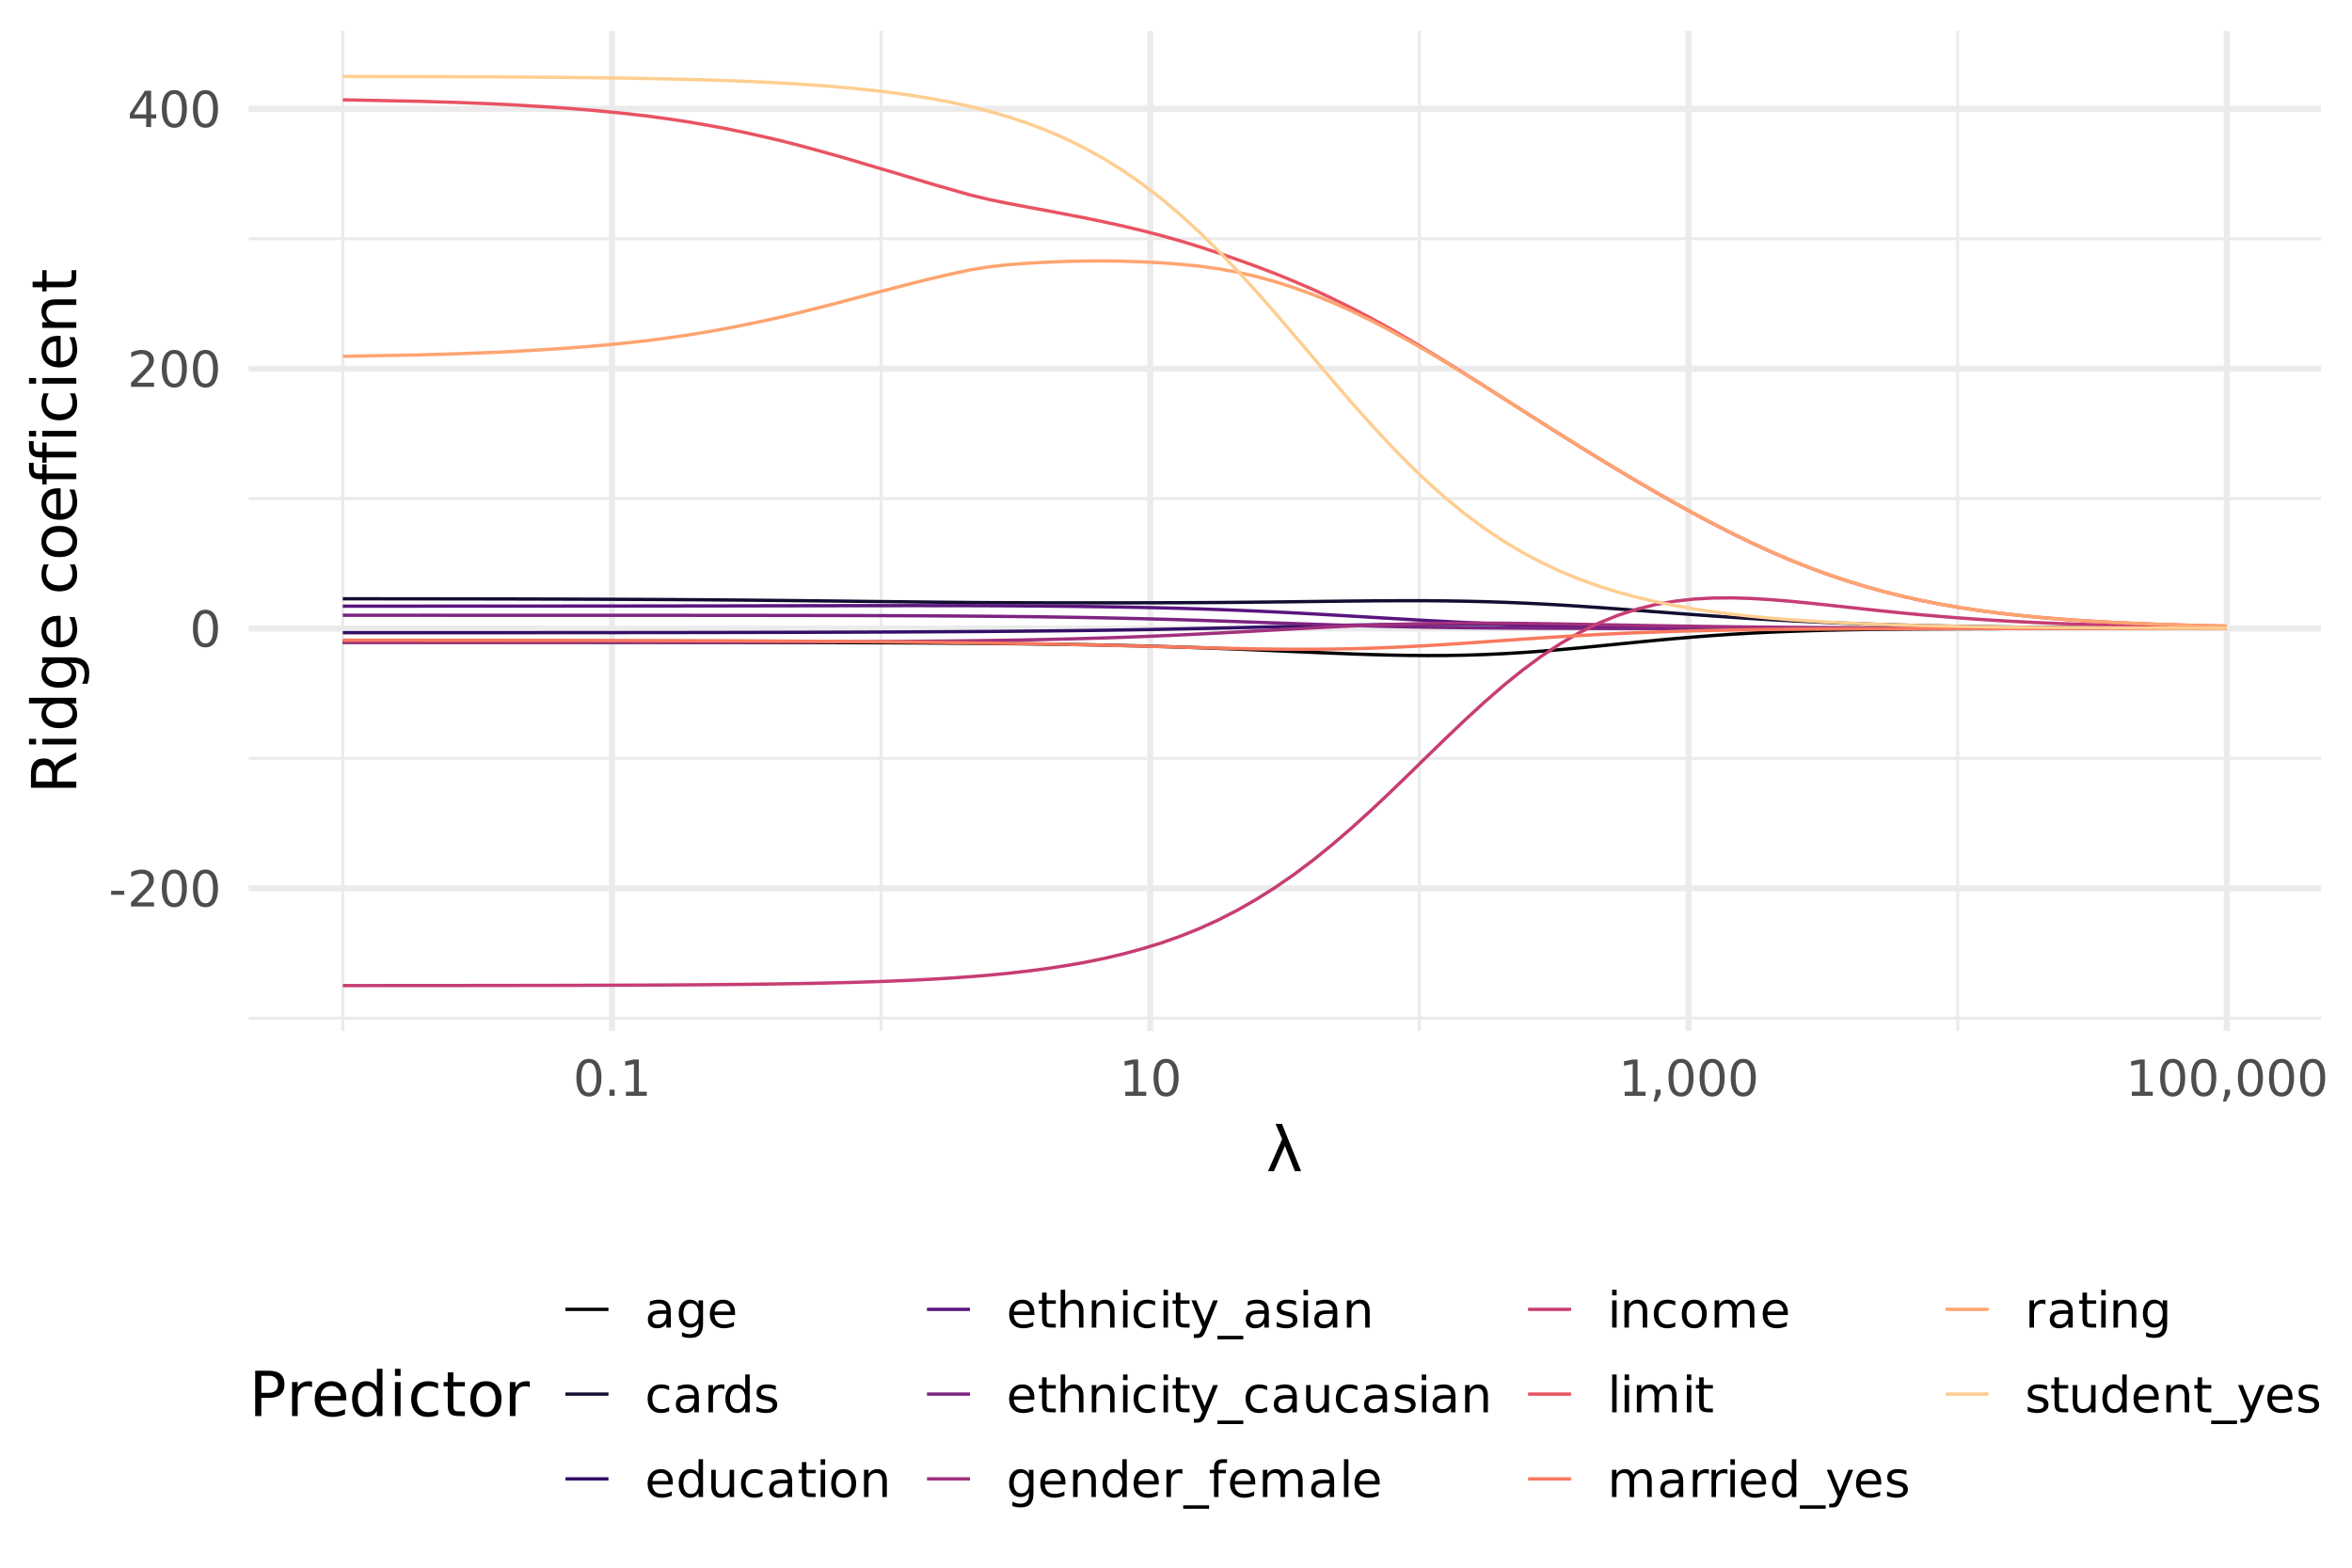<?xml version="1.0" encoding="UTF-8"?>
<svg xmlns="http://www.w3.org/2000/svg" xmlns:xlink="http://www.w3.org/1999/xlink" width="756" height="504" viewBox="0 0 756 504">
<defs>
<g>
<g id="glyph-0-0">
<path d="M 0.797 2.828 L 0.797 -11.281 L 8.797 -11.281 L 8.797 2.828 Z M 1.703 1.938 L 7.906 1.938 L 7.906 -10.391 L 1.703 -10.391 Z M 1.703 1.938 "/>
</g>
<g id="glyph-0-1">
<path d="M 0.781 -5.031 L 5 -5.031 L 5 -3.75 L 0.781 -3.75 Z M 0.781 -5.031 "/>
</g>
<g id="glyph-0-2">
<path d="M 3.078 -1.328 L 8.578 -1.328 L 8.578 0 L 1.172 0 L 1.172 -1.328 C 1.773 -1.953 2.594 -2.785 3.625 -3.828 C 4.656 -4.867 5.305 -5.539 5.578 -5.844 C 6.078 -6.414 6.426 -6.895 6.625 -7.281 C 6.832 -7.676 6.938 -8.066 6.938 -8.453 C 6.938 -9.066 6.719 -9.566 6.281 -9.953 C 5.844 -10.348 5.273 -10.547 4.578 -10.547 C 4.086 -10.547 3.566 -10.457 3.016 -10.281 C 2.461 -10.113 1.875 -9.859 1.25 -9.516 L 1.25 -11.109 C 1.883 -11.359 2.477 -11.547 3.031 -11.672 C 3.582 -11.805 4.086 -11.875 4.547 -11.875 C 5.754 -11.875 6.719 -11.57 7.438 -10.969 C 8.156 -10.363 8.516 -9.555 8.516 -8.547 C 8.516 -8.066 8.426 -7.613 8.25 -7.188 C 8.07 -6.758 7.742 -6.254 7.266 -5.672 C 7.141 -5.516 6.727 -5.078 6.031 -4.359 C 5.332 -3.641 4.348 -2.629 3.078 -1.328 Z M 3.078 -1.328 "/>
</g>
<g id="glyph-0-3">
<path d="M 5.094 -10.625 C 4.281 -10.625 3.664 -10.223 3.25 -9.422 C 2.844 -8.629 2.641 -7.43 2.641 -5.828 C 2.641 -4.223 2.844 -3.02 3.25 -2.219 C 3.664 -1.426 4.281 -1.031 5.094 -1.031 C 5.906 -1.031 6.516 -1.426 6.922 -2.219 C 7.336 -3.02 7.547 -4.223 7.547 -5.828 C 7.547 -7.43 7.336 -8.629 6.922 -9.422 C 6.516 -10.223 5.906 -10.625 5.094 -10.625 Z M 5.094 -11.875 C 6.395 -11.875 7.391 -11.359 8.078 -10.328 C 8.773 -9.297 9.125 -7.797 9.125 -5.828 C 9.125 -3.859 8.773 -2.352 8.078 -1.312 C 7.391 -0.281 6.395 0.234 5.094 0.234 C 3.781 0.234 2.781 -0.281 2.094 -1.312 C 1.406 -2.352 1.062 -3.859 1.062 -5.828 C 1.062 -7.797 1.406 -9.297 2.094 -10.328 C 2.781 -11.359 3.781 -11.875 5.094 -11.875 Z M 5.094 -11.875 "/>
</g>
<g id="glyph-0-4">
<path d="M 6.047 -10.297 L 2.062 -4.062 L 6.047 -4.062 Z M 5.641 -11.672 L 7.625 -11.672 L 7.625 -4.062 L 9.281 -4.062 L 9.281 -2.75 L 7.625 -2.75 L 7.625 0 L 6.047 0 L 6.047 -2.75 L 0.781 -2.75 L 0.781 -4.281 Z M 5.641 -11.672 "/>
</g>
<g id="glyph-0-5">
<path d="M 1.719 -1.984 L 3.359 -1.984 L 3.359 0 L 1.719 0 Z M 1.719 -1.984 "/>
</g>
<g id="glyph-0-6">
<path d="M 1.984 -1.328 L 4.562 -1.328 L 4.562 -10.234 L 1.766 -9.672 L 1.766 -11.109 L 4.547 -11.672 L 6.125 -11.672 L 6.125 -1.328 L 8.703 -1.328 L 8.703 0 L 1.984 0 Z M 1.984 -1.328 "/>
</g>
<g id="glyph-0-7">
<path d="M 1.875 -1.984 L 3.531 -1.984 L 3.531 -0.641 L 2.25 1.859 L 1.234 1.859 L 1.875 -0.641 Z M 1.875 -1.984 "/>
</g>
<g id="glyph-0-8">
<path d="M 5.484 -4.406 C 4.328 -4.406 3.523 -4.27 3.078 -4 C 2.629 -3.738 2.406 -3.285 2.406 -2.641 C 2.406 -2.129 2.57 -1.723 2.906 -1.422 C 3.238 -1.129 3.695 -0.984 4.281 -0.984 C 5.07 -0.984 5.707 -1.266 6.188 -1.828 C 6.676 -2.391 6.922 -3.141 6.922 -4.078 L 6.922 -4.406 Z M 8.359 -5 L 8.359 0 L 6.922 0 L 6.922 -1.328 C 6.586 -0.797 6.176 -0.398 5.688 -0.141 C 5.195 0.109 4.598 0.234 3.891 0.234 C 2.992 0.234 2.281 -0.016 1.75 -0.516 C 1.227 -1.023 0.969 -1.703 0.969 -2.547 C 0.969 -3.535 1.297 -4.281 1.953 -4.781 C 2.609 -5.281 3.594 -5.531 4.906 -5.531 L 6.922 -5.531 L 6.922 -5.672 C 6.922 -6.328 6.703 -6.836 6.266 -7.203 C 5.828 -7.566 5.219 -7.75 4.438 -7.75 C 3.938 -7.75 3.445 -7.688 2.969 -7.562 C 2.5 -7.445 2.047 -7.27 1.609 -7.031 L 1.609 -8.359 C 2.129 -8.555 2.633 -8.707 3.125 -8.812 C 3.625 -8.914 4.109 -8.969 4.578 -8.969 C 5.848 -8.969 6.797 -8.641 7.422 -7.984 C 8.047 -7.328 8.359 -6.332 8.359 -5 Z M 8.359 -5 "/>
</g>
<g id="glyph-0-9">
<path d="M 7.266 -4.484 C 7.266 -5.523 7.051 -6.332 6.625 -6.906 C 6.195 -7.477 5.594 -7.766 4.812 -7.766 C 4.039 -7.766 3.441 -7.477 3.016 -6.906 C 2.586 -6.332 2.375 -5.523 2.375 -4.484 C 2.375 -3.441 2.586 -2.633 3.016 -2.062 C 3.441 -1.488 4.039 -1.203 4.812 -1.203 C 5.594 -1.203 6.195 -1.488 6.625 -2.062 C 7.051 -2.633 7.266 -3.441 7.266 -4.484 Z M 8.703 -1.094 C 8.703 0.406 8.367 1.516 7.703 2.234 C 7.047 2.961 6.035 3.328 4.672 3.328 C 4.172 3.328 3.695 3.289 3.25 3.219 C 2.801 3.145 2.363 3.031 1.938 2.875 L 1.938 1.469 C 2.363 1.695 2.781 1.863 3.188 1.969 C 3.602 2.082 4.023 2.141 4.453 2.141 C 5.391 2.141 6.094 1.895 6.562 1.406 C 7.031 0.914 7.266 0.172 7.266 -0.828 L 7.266 -1.547 C 6.973 -1.023 6.594 -0.633 6.125 -0.375 C 5.664 -0.125 5.113 0 4.469 0 C 3.395 0 2.531 -0.406 1.875 -1.219 C 1.219 -2.039 0.891 -3.129 0.891 -4.484 C 0.891 -5.836 1.219 -6.922 1.875 -7.734 C 2.531 -8.555 3.395 -8.969 4.469 -8.969 C 5.113 -8.969 5.664 -8.836 6.125 -8.578 C 6.594 -8.328 6.973 -7.941 7.266 -7.422 L 7.266 -8.75 L 8.703 -8.75 Z M 8.703 -1.094 "/>
</g>
<g id="glyph-0-10">
<path d="M 9 -4.734 L 9 -4.031 L 2.391 -4.031 C 2.453 -3.039 2.75 -2.285 3.281 -1.766 C 3.812 -1.254 4.555 -1 5.516 -1 C 6.066 -1 6.598 -1.066 7.109 -1.203 C 7.629 -1.336 8.145 -1.539 8.656 -1.812 L 8.656 -0.453 C 8.145 -0.234 7.617 -0.066 7.078 0.047 C 6.535 0.172 5.984 0.234 5.422 0.234 C 4.023 0.234 2.922 -0.172 2.109 -0.984 C 1.297 -1.805 0.891 -2.91 0.891 -4.297 C 0.891 -5.723 1.273 -6.859 2.047 -7.703 C 2.816 -8.547 3.859 -8.969 5.172 -8.969 C 6.348 -8.969 7.281 -8.586 7.969 -7.828 C 8.656 -7.066 9 -6.035 9 -4.734 Z M 7.562 -5.156 C 7.551 -5.945 7.328 -6.578 6.891 -7.047 C 6.461 -7.516 5.895 -7.75 5.188 -7.75 C 4.383 -7.75 3.742 -7.52 3.266 -7.062 C 2.785 -6.613 2.508 -5.977 2.438 -5.156 Z M 7.562 -5.156 "/>
</g>
<g id="glyph-0-11">
<path d="M 7.812 -8.422 L 7.812 -7.078 C 7.406 -7.297 6.992 -7.461 6.578 -7.578 C 6.172 -7.691 5.758 -7.75 5.344 -7.75 C 4.414 -7.75 3.691 -7.453 3.172 -6.859 C 2.66 -6.266 2.406 -5.438 2.406 -4.375 C 2.406 -3.301 2.66 -2.469 3.172 -1.875 C 3.691 -1.289 4.414 -1 5.344 -1 C 5.758 -1 6.172 -1.051 6.578 -1.156 C 6.992 -1.27 7.406 -1.441 7.812 -1.672 L 7.812 -0.344 C 7.406 -0.156 6.988 -0.016 6.562 0.078 C 6.133 0.18 5.676 0.234 5.188 0.234 C 3.875 0.234 2.828 -0.18 2.047 -1.016 C 1.273 -1.848 0.891 -2.969 0.891 -4.375 C 0.891 -5.801 1.281 -6.922 2.062 -7.734 C 2.844 -8.555 3.914 -8.969 5.281 -8.969 C 5.727 -8.969 6.16 -8.922 6.578 -8.828 C 7.004 -8.734 7.414 -8.598 7.812 -8.422 Z M 7.812 -8.422 "/>
</g>
<g id="glyph-0-12">
<path d="M 6.578 -7.406 C 6.422 -7.5 6.242 -7.566 6.047 -7.609 C 5.859 -7.66 5.648 -7.688 5.422 -7.688 C 4.609 -7.688 3.984 -7.422 3.547 -6.891 C 3.117 -6.359 2.906 -5.598 2.906 -4.609 L 2.906 0 L 1.453 0 L 1.453 -8.75 L 2.906 -8.75 L 2.906 -7.391 C 3.207 -7.922 3.598 -8.316 4.078 -8.578 C 4.566 -8.836 5.156 -8.969 5.844 -8.969 C 5.945 -8.969 6.055 -8.957 6.172 -8.938 C 6.297 -8.926 6.43 -8.91 6.578 -8.891 Z M 6.578 -7.406 "/>
</g>
<g id="glyph-0-13">
<path d="M 7.266 -7.422 L 7.266 -12.156 L 8.703 -12.156 L 8.703 0 L 7.266 0 L 7.266 -1.312 C 6.961 -0.789 6.582 -0.398 6.125 -0.141 C 5.664 0.109 5.113 0.234 4.469 0.234 C 3.406 0.234 2.539 -0.188 1.875 -1.031 C 1.219 -1.883 0.891 -3 0.891 -4.375 C 0.891 -5.75 1.219 -6.859 1.875 -7.703 C 2.539 -8.547 3.406 -8.969 4.469 -8.969 C 5.113 -8.969 5.664 -8.836 6.125 -8.578 C 6.582 -8.328 6.961 -7.941 7.266 -7.422 Z M 2.375 -4.375 C 2.375 -3.312 2.586 -2.477 3.016 -1.875 C 3.453 -1.281 4.051 -0.984 4.812 -0.984 C 5.57 -0.984 6.172 -1.281 6.609 -1.875 C 7.047 -2.477 7.266 -3.312 7.266 -4.375 C 7.266 -5.426 7.047 -6.254 6.609 -6.859 C 6.172 -7.461 5.57 -7.766 4.812 -7.766 C 4.051 -7.766 3.453 -7.461 3.016 -6.859 C 2.586 -6.254 2.375 -5.426 2.375 -4.375 Z M 2.375 -4.375 "/>
</g>
<g id="glyph-0-14">
<path d="M 7.094 -8.5 L 7.094 -7.141 C 6.688 -7.348 6.266 -7.504 5.828 -7.609 C 5.391 -7.711 4.938 -7.766 4.469 -7.766 C 3.75 -7.766 3.211 -7.656 2.859 -7.438 C 2.504 -7.219 2.328 -6.891 2.328 -6.453 C 2.328 -6.117 2.453 -5.852 2.703 -5.656 C 2.961 -5.469 3.477 -5.289 4.25 -5.125 L 4.734 -5.016 C 5.754 -4.797 6.477 -4.484 6.906 -4.078 C 7.344 -3.68 7.562 -3.129 7.562 -2.422 C 7.562 -1.609 7.238 -0.961 6.594 -0.484 C 5.945 -0.004 5.062 0.234 3.938 0.234 C 3.469 0.234 2.977 0.188 2.469 0.094 C 1.969 0 1.438 -0.141 0.875 -0.328 L 0.875 -1.812 C 1.406 -1.531 1.926 -1.32 2.438 -1.188 C 2.957 -1.051 3.469 -0.984 3.969 -0.984 C 4.645 -0.984 5.164 -1.098 5.531 -1.328 C 5.895 -1.555 6.078 -1.883 6.078 -2.312 C 6.078 -2.695 5.945 -2.992 5.688 -3.203 C 5.426 -3.41 4.848 -3.613 3.953 -3.812 L 3.453 -3.922 C 2.566 -4.109 1.926 -4.395 1.531 -4.781 C 1.133 -5.176 0.938 -5.711 0.938 -6.391 C 0.938 -7.211 1.227 -7.848 1.812 -8.297 C 2.395 -8.742 3.223 -8.969 4.297 -8.969 C 4.828 -8.969 5.328 -8.926 5.797 -8.844 C 6.266 -8.77 6.695 -8.656 7.094 -8.5 Z M 7.094 -8.5 "/>
</g>
<g id="glyph-0-15">
<path d="M 1.359 -3.453 L 1.359 -8.75 L 2.797 -8.75 L 2.797 -3.516 C 2.797 -2.68 2.957 -2.055 3.281 -1.641 C 3.602 -1.234 4.086 -1.031 4.734 -1.031 C 5.516 -1.031 6.129 -1.273 6.578 -1.766 C 7.023 -2.266 7.25 -2.941 7.25 -3.797 L 7.25 -8.75 L 8.688 -8.75 L 8.688 0 L 7.25 0 L 7.25 -1.344 C 6.906 -0.812 6.5 -0.414 6.031 -0.156 C 5.57 0.102 5.039 0.234 4.438 0.234 C 3.426 0.234 2.66 -0.078 2.141 -0.703 C 1.617 -1.336 1.359 -2.254 1.359 -3.453 Z M 1.359 -3.453 "/>
</g>
<g id="glyph-0-16">
<path d="M 2.938 -11.234 L 2.938 -8.75 L 5.891 -8.75 L 5.891 -7.641 L 2.938 -7.641 L 2.938 -2.891 C 2.938 -2.172 3.031 -1.707 3.219 -1.5 C 3.414 -1.301 3.816 -1.203 4.422 -1.203 L 5.891 -1.203 L 5.891 0 L 4.422 0 C 3.305 0 2.535 -0.207 2.109 -0.625 C 1.691 -1.039 1.484 -1.797 1.484 -2.891 L 1.484 -7.641 L 0.438 -7.641 L 0.438 -8.75 L 1.484 -8.75 L 1.484 -11.234 Z M 2.938 -11.234 "/>
</g>
<g id="glyph-0-17">
<path d="M 1.516 -8.75 L 2.953 -8.75 L 2.953 0 L 1.516 0 Z M 1.516 -12.156 L 2.953 -12.156 L 2.953 -10.344 L 1.516 -10.344 Z M 1.516 -12.156 "/>
</g>
<g id="glyph-0-18">
<path d="M 4.906 -7.75 C 4.133 -7.75 3.523 -7.445 3.078 -6.844 C 2.629 -6.238 2.406 -5.414 2.406 -4.375 C 2.406 -3.32 2.625 -2.492 3.062 -1.891 C 3.508 -1.297 4.125 -1 4.906 -1 C 5.664 -1 6.27 -1.301 6.719 -1.906 C 7.164 -2.508 7.391 -3.332 7.391 -4.375 C 7.391 -5.406 7.164 -6.223 6.719 -6.828 C 6.27 -7.441 5.664 -7.75 4.906 -7.75 Z M 4.906 -8.969 C 6.156 -8.969 7.133 -8.562 7.844 -7.75 C 8.562 -6.938 8.922 -5.812 8.922 -4.375 C 8.922 -2.938 8.562 -1.805 7.844 -0.984 C 7.133 -0.172 6.156 0.234 4.906 0.234 C 3.645 0.234 2.66 -0.172 1.953 -0.984 C 1.242 -1.805 0.891 -2.938 0.891 -4.375 C 0.891 -5.812 1.242 -6.938 1.953 -7.75 C 2.66 -8.562 3.645 -8.969 4.906 -8.969 Z M 4.906 -8.969 "/>
</g>
<g id="glyph-0-19">
<path d="M 8.781 -5.281 L 8.781 0 L 7.344 0 L 7.344 -5.234 C 7.344 -6.066 7.18 -6.688 6.859 -7.094 C 6.535 -7.508 6.051 -7.719 5.406 -7.719 C 4.633 -7.719 4.023 -7.469 3.578 -6.969 C 3.129 -6.477 2.906 -5.805 2.906 -4.953 L 2.906 0 L 1.453 0 L 1.453 -8.75 L 2.906 -8.75 L 2.906 -7.391 C 3.25 -7.922 3.648 -8.316 4.109 -8.578 C 4.578 -8.836 5.117 -8.969 5.734 -8.969 C 6.734 -8.969 7.488 -8.656 8 -8.031 C 8.52 -7.406 8.781 -6.488 8.781 -5.281 Z M 8.781 -5.281 "/>
</g>
<g id="glyph-0-20">
<path d="M 8.781 -5.281 L 8.781 0 L 7.344 0 L 7.344 -5.234 C 7.344 -6.066 7.18 -6.688 6.859 -7.094 C 6.535 -7.508 6.051 -7.719 5.406 -7.719 C 4.633 -7.719 4.023 -7.469 3.578 -6.969 C 3.129 -6.477 2.906 -5.805 2.906 -4.953 L 2.906 0 L 1.453 0 L 1.453 -12.156 L 2.906 -12.156 L 2.906 -7.391 C 3.25 -7.922 3.648 -8.316 4.109 -8.578 C 4.578 -8.836 5.117 -8.969 5.734 -8.969 C 6.734 -8.969 7.488 -8.656 8 -8.031 C 8.52 -7.406 8.781 -6.488 8.781 -5.281 Z M 8.781 -5.281 "/>
</g>
<g id="glyph-0-21">
<path d="M 5.156 0.812 C 4.75 1.852 4.352 2.531 3.969 2.844 C 3.582 3.164 3.066 3.328 2.422 3.328 L 1.266 3.328 L 1.266 2.125 L 2.109 2.125 C 2.504 2.125 2.812 2.031 3.031 1.844 C 3.25 1.656 3.492 1.211 3.766 0.516 L 4.016 -0.141 L 0.484 -8.75 L 2 -8.75 L 4.734 -1.906 L 7.469 -8.75 L 9 -8.75 Z M 5.156 0.812 "/>
</g>
<g id="glyph-0-22">
<path d="M 8.156 2.656 L 8.156 3.781 L -0.156 3.781 L -0.156 2.656 Z M 8.156 2.656 "/>
</g>
<g id="glyph-0-23">
<path d="M 5.938 -12.156 L 5.938 -10.969 L 4.562 -10.969 C 4.051 -10.969 3.691 -10.863 3.484 -10.656 C 3.285 -10.445 3.188 -10.07 3.188 -9.531 L 3.188 -8.75 L 5.562 -8.75 L 5.562 -7.641 L 3.188 -7.641 L 3.188 0 L 1.75 0 L 1.75 -7.641 L 0.375 -7.641 L 0.375 -8.75 L 1.75 -8.75 L 1.75 -9.359 C 1.75 -10.336 1.973 -11.047 2.422 -11.484 C 2.879 -11.93 3.598 -12.156 4.578 -12.156 Z M 5.938 -12.156 "/>
</g>
<g id="glyph-0-24">
<path d="M 8.328 -7.078 C 8.68 -7.723 9.109 -8.195 9.609 -8.5 C 10.109 -8.812 10.695 -8.969 11.375 -8.969 C 12.289 -8.969 12.992 -8.645 13.484 -8 C 13.984 -7.363 14.234 -6.457 14.234 -5.281 L 14.234 0 L 12.781 0 L 12.781 -5.234 C 12.781 -6.078 12.629 -6.703 12.328 -7.109 C 12.035 -7.516 11.586 -7.719 10.984 -7.719 C 10.234 -7.719 9.641 -7.469 9.203 -6.969 C 8.773 -6.477 8.562 -5.805 8.562 -4.953 L 8.562 0 L 7.125 0 L 7.125 -5.234 C 7.125 -6.078 6.973 -6.703 6.672 -7.109 C 6.379 -7.516 5.922 -7.719 5.297 -7.719 C 4.566 -7.719 3.984 -7.469 3.547 -6.969 C 3.117 -6.469 2.906 -5.797 2.906 -4.953 L 2.906 0 L 1.453 0 L 1.453 -8.75 L 2.906 -8.75 L 2.906 -7.391 C 3.227 -7.93 3.617 -8.328 4.078 -8.578 C 4.535 -8.836 5.082 -8.969 5.719 -8.969 C 6.352 -8.969 6.891 -8.805 7.328 -8.484 C 7.773 -8.16 8.109 -7.691 8.328 -7.078 Z M 8.328 -7.078 "/>
</g>
<g id="glyph-0-25">
<path d="M 1.516 -12.156 L 2.953 -12.156 L 2.953 0 L 1.516 0 Z M 1.516 -12.156 "/>
</g>
<g id="glyph-1-0">
<path d="M 2.5 0 L 2.5 -15 L 17.5 -15 L 17.5 0 Z M 3.75 -1.25 L 16.25 -1.25 L 16.25 -13.75 L 3.75 -13.75 Z M 3.75 -1.25 "/>
</g>
<g id="glyph-1-1">
<path d="M 11.234 0 L 9.234 0 L 6.031 -8.094 L 2.516 0 L 0.594 0 L 5.141 -10.312 L 3.031 -15.203 L 5.094 -15.203 Z M 11.234 0 "/>
</g>
<g id="glyph-2-0">
<path d="M 3.531 -1 L -14.109 -1 L -14.109 -11 L 3.531 -11 Z M 2.422 -2.125 L 2.422 -9.891 L -12.984 -9.891 L -12.984 -2.125 Z M 2.422 -2.125 "/>
</g>
<g id="glyph-2-1">
<path d="M -6.844 -8.875 C -6.695 -9.301 -6.391 -9.711 -5.922 -10.109 C -5.453 -10.516 -4.805 -10.914 -3.984 -11.312 L 0 -13.328 L 0 -11.203 L -3.734 -9.344 C -4.711 -8.852 -5.359 -8.379 -5.672 -7.922 C -5.992 -7.473 -6.156 -6.859 -6.156 -6.078 L -6.156 -3.938 L 0 -3.938 L 0 -1.969 L -14.578 -1.969 L -14.578 -6.422 C -14.578 -8.086 -14.227 -9.328 -13.531 -10.141 C -12.832 -10.961 -11.781 -11.375 -10.375 -11.375 C -9.457 -11.375 -8.695 -11.16 -8.094 -10.734 C -7.488 -10.305 -7.07 -9.688 -6.844 -8.875 Z M -12.953 -3.938 L -7.781 -3.938 L -7.781 -6.422 C -7.781 -7.367 -8 -8.082 -8.438 -8.562 C -8.883 -9.051 -9.531 -9.297 -10.375 -9.297 C -11.227 -9.297 -11.867 -9.051 -12.297 -8.562 C -12.734 -8.082 -12.953 -7.367 -12.953 -6.422 Z M -12.953 -3.938 "/>
</g>
<g id="glyph-2-2">
<path d="M -10.938 -1.891 L -10.938 -3.688 L 0 -3.688 L 0 -1.891 Z M -15.203 -1.891 L -15.203 -3.688 L -12.922 -3.688 L -12.922 -1.891 Z M -15.203 -1.891 "/>
</g>
<g id="glyph-2-3">
<path d="M -9.281 -9.078 L -15.203 -9.078 L -15.203 -10.875 L 0 -10.875 L 0 -9.078 L -1.641 -9.078 C -0.992 -8.703 -0.508 -8.223 -0.188 -7.641 C 0.125 -7.066 0.281 -6.379 0.281 -5.578 C 0.281 -4.254 -0.242 -3.176 -1.297 -2.344 C -2.348 -1.52 -3.734 -1.109 -5.453 -1.109 C -7.172 -1.109 -8.555 -1.52 -9.609 -2.344 C -10.672 -3.176 -11.203 -4.254 -11.203 -5.578 C -11.203 -6.379 -11.039 -7.066 -10.719 -7.641 C -10.406 -8.223 -9.926 -8.703 -9.281 -9.078 Z M -5.453 -2.953 C -4.141 -2.953 -3.102 -3.223 -2.344 -3.766 C -1.594 -4.316 -1.219 -5.066 -1.219 -6.016 C -1.219 -6.961 -1.594 -7.707 -2.344 -8.25 C -3.102 -8.801 -4.141 -9.078 -5.453 -9.078 C -6.773 -9.078 -7.812 -8.801 -8.562 -8.25 C -9.32 -7.707 -9.703 -6.961 -9.703 -6.016 C -9.703 -5.066 -9.32 -4.316 -8.562 -3.766 C -7.812 -3.223 -6.773 -2.953 -5.453 -2.953 Z M -5.453 -2.953 "/>
</g>
<g id="glyph-2-4">
<path d="M -5.594 -9.078 C -6.895 -9.078 -7.906 -8.805 -8.625 -8.266 C -9.344 -7.734 -9.703 -6.984 -9.703 -6.016 C -9.703 -5.055 -9.344 -4.305 -8.625 -3.766 C -7.906 -3.223 -6.895 -2.953 -5.594 -2.953 C -4.301 -2.953 -3.297 -3.223 -2.578 -3.766 C -1.859 -4.305 -1.5 -5.055 -1.5 -6.016 C -1.5 -6.984 -1.859 -7.734 -2.578 -8.266 C -3.297 -8.805 -4.301 -9.078 -5.594 -9.078 Z M -1.359 -10.875 C 0.504 -10.875 1.891 -10.461 2.797 -9.641 C 3.703 -8.816 4.156 -7.551 4.156 -5.844 C 4.156 -5.207 4.109 -4.609 4.016 -4.047 C 3.922 -3.492 3.773 -2.953 3.578 -2.422 L 1.844 -2.422 C 2.125 -2.953 2.332 -3.473 2.469 -3.984 C 2.602 -4.492 2.672 -5.02 2.672 -5.562 C 2.672 -6.738 2.363 -7.617 1.75 -8.203 C 1.133 -8.785 0.207 -9.078 -1.031 -9.078 L -1.922 -9.078 C -1.273 -8.711 -0.789 -8.238 -0.469 -7.656 C -0.156 -7.07 0 -6.379 0 -5.578 C 0 -4.234 -0.508 -3.148 -1.531 -2.328 C -2.551 -1.516 -3.906 -1.109 -5.594 -1.109 C -7.289 -1.109 -8.648 -1.516 -9.672 -2.328 C -10.691 -3.148 -11.203 -4.234 -11.203 -5.578 C -11.203 -6.379 -11.039 -7.07 -10.719 -7.656 C -10.406 -8.238 -9.926 -8.711 -9.281 -9.078 L -10.938 -9.078 L -10.938 -10.875 Z M -1.359 -10.875 "/>
</g>
<g id="glyph-2-5">
<path d="M -5.922 -11.234 L -5.047 -11.234 L -5.047 -2.984 C -3.805 -3.055 -2.859 -3.426 -2.203 -4.094 C -1.555 -4.758 -1.234 -5.691 -1.234 -6.891 C -1.234 -7.578 -1.316 -8.242 -1.484 -8.891 C -1.66 -9.535 -1.914 -10.18 -2.25 -10.828 L -0.562 -10.828 C -0.281 -10.18 -0.07 -9.52 0.062 -8.844 C 0.207 -8.164 0.281 -7.477 0.281 -6.781 C 0.281 -5.031 -0.223 -3.645 -1.234 -2.625 C -2.254 -1.613 -3.629 -1.109 -5.359 -1.109 C -7.148 -1.109 -8.57 -1.586 -9.625 -2.547 C -10.676 -3.516 -11.203 -4.82 -11.203 -6.469 C -11.203 -7.938 -10.727 -9.098 -9.781 -9.953 C -8.832 -10.805 -7.547 -11.234 -5.922 -11.234 Z M -6.453 -9.438 C -7.43 -9.426 -8.211 -9.148 -8.797 -8.609 C -9.379 -8.078 -9.672 -7.367 -9.672 -6.484 C -9.672 -5.484 -9.391 -4.68 -8.828 -4.078 C -8.266 -3.473 -7.469 -3.125 -6.438 -3.031 Z M -6.453 -9.438 "/>
</g>
<g id="glyph-2-6">
</g>
<g id="glyph-2-7">
<path d="M -10.516 -9.75 L -8.844 -9.75 C -9.125 -9.25 -9.332 -8.742 -9.469 -8.234 C -9.602 -7.723 -9.672 -7.207 -9.672 -6.688 C -9.672 -5.52 -9.301 -4.613 -8.562 -3.969 C -7.832 -3.32 -6.797 -3 -5.453 -3 C -4.117 -3 -3.082 -3.32 -2.344 -3.969 C -1.602 -4.613 -1.234 -5.52 -1.234 -6.688 C -1.234 -7.207 -1.301 -7.723 -1.438 -8.234 C -1.582 -8.742 -1.797 -9.25 -2.078 -9.75 L -0.422 -9.75 C -0.18 -9.25 -0.004 -8.727 0.109 -8.188 C 0.223 -7.656 0.281 -7.086 0.281 -6.484 C 0.281 -4.836 -0.234 -3.531 -1.266 -2.562 C -2.305 -1.594 -3.703 -1.109 -5.453 -1.109 C -7.242 -1.109 -8.648 -1.598 -9.672 -2.578 C -10.691 -3.555 -11.203 -4.898 -11.203 -6.609 C -11.203 -7.16 -11.145 -7.695 -11.031 -8.219 C -10.914 -8.75 -10.742 -9.258 -10.516 -9.75 Z M -10.516 -9.75 "/>
</g>
<g id="glyph-2-8">
<path d="M -9.672 -6.125 C -9.672 -5.156 -9.297 -4.391 -8.547 -3.828 C -7.797 -3.273 -6.766 -3 -5.453 -3 C -4.148 -3 -3.117 -3.273 -2.359 -3.828 C -1.609 -4.391 -1.234 -5.156 -1.234 -6.125 C -1.234 -7.082 -1.609 -7.836 -2.359 -8.391 C -3.117 -8.953 -4.148 -9.234 -5.453 -9.234 C -6.754 -9.234 -7.781 -8.953 -8.531 -8.391 C -9.289 -7.836 -9.672 -7.082 -9.672 -6.125 Z M -11.203 -6.125 C -11.203 -7.688 -10.691 -8.91 -9.672 -9.797 C -8.66 -10.691 -7.254 -11.141 -5.453 -11.141 C -3.672 -11.141 -2.27 -10.691 -1.25 -9.797 C -0.227 -8.91 0.281 -7.688 0.281 -6.125 C 0.281 -4.551 -0.227 -3.32 -1.25 -2.438 C -2.27 -1.551 -3.672 -1.109 -5.453 -1.109 C -7.254 -1.109 -8.66 -1.551 -9.672 -2.438 C -10.691 -3.32 -11.203 -4.551 -11.203 -6.125 Z M -11.203 -6.125 "/>
</g>
<g id="glyph-2-9">
<path d="M -15.203 -7.422 L -13.703 -7.422 L -13.703 -5.703 C -13.703 -5.055 -13.57 -4.609 -13.312 -4.359 C -13.051 -4.109 -12.582 -3.984 -11.906 -3.984 L -10.938 -3.984 L -10.938 -6.938 L -9.547 -6.938 L -9.547 -3.984 L 0 -3.984 L 0 -2.172 L -9.547 -2.172 L -9.547 -0.453 L -10.938 -0.453 L -10.938 -2.172 L -11.703 -2.172 C -12.922 -2.172 -13.805 -2.453 -14.359 -3.016 C -14.922 -3.586 -15.203 -4.488 -15.203 -5.719 Z M -15.203 -7.422 "/>
</g>
<g id="glyph-2-10">
<path d="M -6.609 -10.984 L 0 -10.984 L 0 -9.188 L -6.547 -9.188 C -7.578 -9.188 -8.348 -8.984 -8.859 -8.578 C -9.379 -8.172 -9.641 -7.566 -9.641 -6.766 C -9.641 -5.785 -9.328 -5.016 -8.703 -4.453 C -8.086 -3.898 -7.25 -3.625 -6.188 -3.625 L 0 -3.625 L 0 -1.812 L -10.938 -1.812 L -10.938 -3.625 L -9.234 -3.625 C -9.891 -4.051 -10.379 -4.555 -10.703 -5.141 C -11.035 -5.723 -11.203 -6.395 -11.203 -7.156 C -11.203 -8.414 -10.812 -9.367 -10.031 -10.016 C -9.258 -10.66 -8.117 -10.984 -6.609 -10.984 Z M -6.609 -10.984 "/>
</g>
<g id="glyph-2-11">
<path d="M -14.047 -3.656 L -10.938 -3.656 L -10.938 -7.359 L -9.547 -7.359 L -9.547 -3.656 L -3.609 -3.656 C -2.711 -3.656 -2.133 -3.773 -1.875 -4.016 C -1.625 -4.266 -1.5 -4.766 -1.5 -5.516 L -1.5 -7.359 L 0 -7.359 L 0 -5.516 C 0 -4.129 -0.254 -3.172 -0.766 -2.641 C -1.285 -2.117 -2.234 -1.859 -3.609 -1.859 L -9.547 -1.859 L -9.547 -0.531 L -10.938 -0.531 L -10.938 -1.859 L -14.047 -1.859 Z M -14.047 -3.656 "/>
</g>
<g id="glyph-3-0">
<path d="M 1 3.531 L 1 -14.109 L 11 -14.109 L 11 3.531 Z M 2.125 2.422 L 9.891 2.422 L 9.891 -12.984 L 2.125 -12.984 Z M 2.125 2.422 "/>
</g>
<g id="glyph-3-1">
<path d="M 3.938 -12.953 L 3.938 -7.484 L 6.422 -7.484 C 7.336 -7.484 8.047 -7.719 8.547 -8.188 C 9.047 -8.664 9.297 -9.344 9.297 -10.219 C 9.297 -11.094 9.047 -11.766 8.547 -12.234 C 8.047 -12.711 7.336 -12.953 6.422 -12.953 Z M 1.969 -14.578 L 6.422 -14.578 C 8.055 -14.578 9.289 -14.207 10.125 -13.469 C 10.957 -12.727 11.375 -11.645 11.375 -10.219 C 11.375 -8.781 10.957 -7.691 10.125 -6.953 C 9.289 -6.223 8.055 -5.859 6.422 -5.859 L 3.938 -5.859 L 3.938 0 L 1.969 0 Z M 1.969 -14.578 "/>
</g>
<g id="glyph-3-2">
<path d="M 8.219 -9.266 C 8.02 -9.379 7.801 -9.461 7.562 -9.516 C 7.32 -9.566 7.062 -9.594 6.781 -9.594 C 5.758 -9.594 4.977 -9.266 4.438 -8.609 C 3.895 -7.953 3.625 -7.004 3.625 -5.766 L 3.625 0 L 1.812 0 L 1.812 -10.938 L 3.625 -10.938 L 3.625 -9.234 C 4 -9.898 4.488 -10.395 5.094 -10.719 C 5.695 -11.039 6.438 -11.203 7.312 -11.203 C 7.426 -11.203 7.555 -11.191 7.703 -11.172 C 7.859 -11.16 8.031 -11.141 8.219 -11.109 Z M 8.219 -9.266 "/>
</g>
<g id="glyph-3-3">
<path d="M 11.234 -5.922 L 11.234 -5.047 L 2.984 -5.047 C 3.055 -3.805 3.426 -2.859 4.094 -2.203 C 4.758 -1.555 5.691 -1.234 6.891 -1.234 C 7.578 -1.234 8.242 -1.316 8.891 -1.484 C 9.535 -1.66 10.18 -1.914 10.828 -2.25 L 10.828 -0.562 C 10.18 -0.281 9.52 -0.07 8.844 0.062 C 8.164 0.207 7.477 0.281 6.781 0.281 C 5.031 0.281 3.645 -0.223 2.625 -1.234 C 1.613 -2.254 1.109 -3.629 1.109 -5.359 C 1.109 -7.148 1.586 -8.57 2.547 -9.625 C 3.516 -10.676 4.82 -11.203 6.469 -11.203 C 7.938 -11.203 9.098 -10.727 9.953 -9.781 C 10.805 -8.832 11.234 -7.547 11.234 -5.922 Z M 9.438 -6.453 C 9.426 -7.43 9.148 -8.211 8.609 -8.797 C 8.078 -9.379 7.367 -9.672 6.484 -9.672 C 5.484 -9.672 4.68 -9.391 4.078 -8.828 C 3.473 -8.266 3.125 -7.469 3.031 -6.438 Z M 9.438 -6.453 "/>
</g>
<g id="glyph-3-4">
<path d="M 9.078 -9.281 L 9.078 -15.203 L 10.875 -15.203 L 10.875 0 L 9.078 0 L 9.078 -1.641 C 8.703 -0.992 8.223 -0.508 7.641 -0.188 C 7.066 0.125 6.379 0.281 5.578 0.281 C 4.254 0.281 3.176 -0.242 2.344 -1.297 C 1.52 -2.348 1.109 -3.734 1.109 -5.453 C 1.109 -7.172 1.52 -8.555 2.344 -9.609 C 3.176 -10.672 4.254 -11.203 5.578 -11.203 C 6.379 -11.203 7.066 -11.039 7.641 -10.719 C 8.223 -10.406 8.703 -9.926 9.078 -9.281 Z M 2.953 -5.453 C 2.953 -4.141 3.223 -3.102 3.766 -2.344 C 4.316 -1.594 5.066 -1.219 6.016 -1.219 C 6.961 -1.219 7.707 -1.594 8.25 -2.344 C 8.801 -3.102 9.078 -4.141 9.078 -5.453 C 9.078 -6.773 8.801 -7.812 8.25 -8.562 C 7.707 -9.32 6.961 -9.703 6.016 -9.703 C 5.066 -9.703 4.316 -9.32 3.766 -8.562 C 3.223 -7.812 2.953 -6.773 2.953 -5.453 Z M 2.953 -5.453 "/>
</g>
<g id="glyph-3-5">
<path d="M 1.891 -10.938 L 3.688 -10.938 L 3.688 0 L 1.891 0 Z M 1.891 -15.203 L 3.688 -15.203 L 3.688 -12.922 L 1.891 -12.922 Z M 1.891 -15.203 "/>
</g>
<g id="glyph-3-6">
<path d="M 9.75 -10.516 L 9.75 -8.844 C 9.25 -9.125 8.742 -9.332 8.234 -9.469 C 7.723 -9.602 7.207 -9.672 6.688 -9.672 C 5.52 -9.672 4.613 -9.301 3.969 -8.562 C 3.32 -7.832 3 -6.797 3 -5.453 C 3 -4.117 3.32 -3.082 3.969 -2.344 C 4.613 -1.602 5.52 -1.234 6.688 -1.234 C 7.207 -1.234 7.723 -1.301 8.234 -1.438 C 8.742 -1.582 9.25 -1.797 9.75 -2.078 L 9.75 -0.422 C 9.25 -0.18 8.727 -0.004 8.188 0.109 C 7.656 0.223 7.086 0.281 6.484 0.281 C 4.836 0.281 3.531 -0.234 2.562 -1.266 C 1.594 -2.305 1.109 -3.703 1.109 -5.453 C 1.109 -7.242 1.598 -8.648 2.578 -9.672 C 3.555 -10.691 4.898 -11.203 6.609 -11.203 C 7.16 -11.203 7.695 -11.145 8.219 -11.031 C 8.75 -10.914 9.258 -10.742 9.75 -10.516 Z M 9.75 -10.516 "/>
</g>
<g id="glyph-3-7">
<path d="M 3.656 -14.047 L 3.656 -10.938 L 7.359 -10.938 L 7.359 -9.547 L 3.656 -9.547 L 3.656 -3.609 C 3.656 -2.711 3.773 -2.133 4.016 -1.875 C 4.266 -1.625 4.766 -1.5 5.516 -1.5 L 7.359 -1.5 L 7.359 0 L 5.516 0 C 4.129 0 3.172 -0.254 2.641 -0.766 C 2.117 -1.285 1.859 -2.234 1.859 -3.609 L 1.859 -9.547 L 0.531 -9.547 L 0.531 -10.938 L 1.859 -10.938 L 1.859 -14.047 Z M 3.656 -14.047 "/>
</g>
<g id="glyph-3-8">
<path d="M 6.125 -9.672 C 5.156 -9.672 4.391 -9.297 3.828 -8.547 C 3.273 -7.797 3 -6.766 3 -5.453 C 3 -4.148 3.273 -3.117 3.828 -2.359 C 4.391 -1.609 5.156 -1.234 6.125 -1.234 C 7.082 -1.234 7.836 -1.609 8.391 -2.359 C 8.953 -3.117 9.234 -4.148 9.234 -5.453 C 9.234 -6.754 8.953 -7.781 8.391 -8.531 C 7.836 -9.289 7.082 -9.672 6.125 -9.672 Z M 6.125 -11.203 C 7.688 -11.203 8.91 -10.691 9.797 -9.672 C 10.691 -8.66 11.141 -7.254 11.141 -5.453 C 11.141 -3.672 10.691 -2.27 9.797 -1.25 C 8.91 -0.227 7.688 0.281 6.125 0.281 C 4.551 0.281 3.32 -0.227 2.438 -1.25 C 1.551 -2.27 1.109 -3.672 1.109 -5.453 C 1.109 -7.254 1.551 -8.66 2.438 -9.672 C 3.32 -10.691 4.551 -11.203 6.125 -11.203 Z M 6.125 -11.203 "/>
</g>
</g>
<clipPath id="clip-0">
<path clip-rule="nonzero" d="M 79.91 326 L 746.039 326 L 746.039 328 L 79.91 328 Z M 79.91 326 "/>
</clipPath>
<clipPath id="clip-1">
<path clip-rule="nonzero" d="M 79.91 243 L 746.039 243 L 746.039 245 L 79.91 245 Z M 79.91 243 "/>
</clipPath>
<clipPath id="clip-2">
<path clip-rule="nonzero" d="M 79.91 159 L 746.039 159 L 746.039 161 L 79.91 161 Z M 79.91 159 "/>
</clipPath>
<clipPath id="clip-3">
<path clip-rule="nonzero" d="M 79.91 76 L 746.039 76 L 746.039 78 L 79.91 78 Z M 79.91 76 "/>
</clipPath>
<clipPath id="clip-4">
<path clip-rule="nonzero" d="M 109 9.961 L 111 9.961 L 111 331.473 L 109 331.473 Z M 109 9.961 "/>
</clipPath>
<clipPath id="clip-5">
<path clip-rule="nonzero" d="M 282 9.961 L 284 9.961 L 284 331.473 L 282 331.473 Z M 282 9.961 "/>
</clipPath>
<clipPath id="clip-6">
<path clip-rule="nonzero" d="M 455 9.961 L 457 9.961 L 457 331.473 L 455 331.473 Z M 455 9.961 "/>
</clipPath>
<clipPath id="clip-7">
<path clip-rule="nonzero" d="M 628 9.961 L 630 9.961 L 630 331.473 L 628 331.473 Z M 628 9.961 "/>
</clipPath>
<clipPath id="clip-8">
<path clip-rule="nonzero" d="M 79.91 284 L 746.039 284 L 746.039 287 L 79.91 287 Z M 79.91 284 "/>
</clipPath>
<clipPath id="clip-9">
<path clip-rule="nonzero" d="M 79.91 201 L 746.039 201 L 746.039 204 L 79.91 204 Z M 79.91 201 "/>
</clipPath>
<clipPath id="clip-10">
<path clip-rule="nonzero" d="M 79.91 117 L 746.039 117 L 746.039 120 L 79.91 120 Z M 79.91 117 "/>
</clipPath>
<clipPath id="clip-11">
<path clip-rule="nonzero" d="M 79.91 34 L 746.039 34 L 746.039 36 L 79.91 36 Z M 79.91 34 "/>
</clipPath>
<clipPath id="clip-12">
<path clip-rule="nonzero" d="M 195 9.961 L 198 9.961 L 198 331.473 L 195 331.473 Z M 195 9.961 "/>
</clipPath>
<clipPath id="clip-13">
<path clip-rule="nonzero" d="M 368 9.961 L 371 9.961 L 371 331.473 L 368 331.473 Z M 368 9.961 "/>
</clipPath>
<clipPath id="clip-14">
<path clip-rule="nonzero" d="M 541 9.961 L 544 9.961 L 544 331.473 L 541 331.473 Z M 541 9.961 "/>
</clipPath>
<clipPath id="clip-15">
<path clip-rule="nonzero" d="M 714 9.961 L 717 9.961 L 717 331.473 L 714 331.473 Z M 714 9.961 "/>
</clipPath>
</defs>
<rect x="-75.6" y="-50.4" width="907.2" height="604.8" fill="rgb(100%, 100%, 100%)" fill-opacity="1"/>
<g clip-path="url(#clip-0)">
<path fill="none" stroke-width="0.97" stroke-linecap="butt" stroke-linejoin="round" stroke="rgb(92.157%, 92.157%, 92.157%)" stroke-opacity="1" stroke-miterlimit="10" d="M 79.91 327.34 L 746.039 327.34 "/>
</g>
<g clip-path="url(#clip-1)">
<path fill="none" stroke-width="0.97" stroke-linecap="butt" stroke-linejoin="round" stroke="rgb(92.157%, 92.157%, 92.157%)" stroke-opacity="1" stroke-miterlimit="10" d="M 79.91 243.812 L 746.039 243.812 "/>
</g>
<g clip-path="url(#clip-2)">
<path fill="none" stroke-width="0.97" stroke-linecap="butt" stroke-linejoin="round" stroke="rgb(92.157%, 92.157%, 92.157%)" stroke-opacity="1" stroke-miterlimit="10" d="M 79.91 160.281 L 746.039 160.281 "/>
</g>
<g clip-path="url(#clip-3)">
<path fill="none" stroke-width="0.97" stroke-linecap="butt" stroke-linejoin="round" stroke="rgb(92.157%, 92.157%, 92.157%)" stroke-opacity="1" stroke-miterlimit="10" d="M 79.91 76.754 L 746.039 76.754 "/>
</g>
<g clip-path="url(#clip-4)">
<path fill="none" stroke-width="0.97" stroke-linecap="butt" stroke-linejoin="round" stroke="rgb(92.157%, 92.157%, 92.157%)" stroke-opacity="1" stroke-miterlimit="10" d="M 110.188 331.473 L 110.188 9.961 "/>
</g>
<g clip-path="url(#clip-5)">
<path fill="none" stroke-width="0.97" stroke-linecap="butt" stroke-linejoin="round" stroke="rgb(92.157%, 92.157%, 92.157%)" stroke-opacity="1" stroke-miterlimit="10" d="M 283.207 331.473 L 283.207 9.961 "/>
</g>
<g clip-path="url(#clip-6)">
<path fill="none" stroke-width="0.97" stroke-linecap="butt" stroke-linejoin="round" stroke="rgb(92.157%, 92.157%, 92.157%)" stroke-opacity="1" stroke-miterlimit="10" d="M 456.23 331.473 L 456.23 9.961 "/>
</g>
<g clip-path="url(#clip-7)">
<path fill="none" stroke-width="0.97" stroke-linecap="butt" stroke-linejoin="round" stroke="rgb(92.157%, 92.157%, 92.157%)" stroke-opacity="1" stroke-miterlimit="10" d="M 629.25 331.473 L 629.25 9.961 "/>
</g>
<g clip-path="url(#clip-8)">
<path fill="none" stroke-width="1.94" stroke-linecap="butt" stroke-linejoin="round" stroke="rgb(92.157%, 92.157%, 92.157%)" stroke-opacity="1" stroke-miterlimit="10" d="M 79.91 285.574 L 746.039 285.574 "/>
</g>
<g clip-path="url(#clip-9)">
<path fill="none" stroke-width="1.94" stroke-linecap="butt" stroke-linejoin="round" stroke="rgb(92.157%, 92.157%, 92.157%)" stroke-opacity="1" stroke-miterlimit="10" d="M 79.91 202.047 L 746.039 202.047 "/>
</g>
<g clip-path="url(#clip-10)">
<path fill="none" stroke-width="1.94" stroke-linecap="butt" stroke-linejoin="round" stroke="rgb(92.157%, 92.157%, 92.157%)" stroke-opacity="1" stroke-miterlimit="10" d="M 79.91 118.516 L 746.039 118.516 "/>
</g>
<g clip-path="url(#clip-11)">
<path fill="none" stroke-width="1.94" stroke-linecap="butt" stroke-linejoin="round" stroke="rgb(92.157%, 92.157%, 92.157%)" stroke-opacity="1" stroke-miterlimit="10" d="M 79.91 34.988 L 746.039 34.988 "/>
</g>
<g clip-path="url(#clip-12)">
<path fill="none" stroke-width="1.94" stroke-linecap="butt" stroke-linejoin="round" stroke="rgb(92.157%, 92.157%, 92.157%)" stroke-opacity="1" stroke-miterlimit="10" d="M 196.699 331.473 L 196.699 9.961 "/>
</g>
<g clip-path="url(#clip-13)">
<path fill="none" stroke-width="1.94" stroke-linecap="butt" stroke-linejoin="round" stroke="rgb(92.157%, 92.157%, 92.157%)" stroke-opacity="1" stroke-miterlimit="10" d="M 369.719 331.473 L 369.719 9.961 "/>
</g>
<g clip-path="url(#clip-14)">
<path fill="none" stroke-width="1.94" stroke-linecap="butt" stroke-linejoin="round" stroke="rgb(92.157%, 92.157%, 92.157%)" stroke-opacity="1" stroke-miterlimit="10" d="M 542.738 331.473 L 542.738 9.961 "/>
</g>
<g clip-path="url(#clip-15)">
<path fill="none" stroke-width="1.94" stroke-linecap="butt" stroke-linejoin="round" stroke="rgb(92.157%, 92.157%, 92.157%)" stroke-opacity="1" stroke-miterlimit="10" d="M 715.758 331.473 L 715.758 9.961 "/>
</g>
<path fill="none" stroke-width="1.067" stroke-linecap="butt" stroke-linejoin="round" stroke="rgb(0%, 0%, 1.569%)" stroke-opacity="1" stroke-miterlimit="10" d="M 110.188 206.484 L 116.305 206.488 L 146.891 206.488 L 153.008 206.492 L 171.359 206.492 L 177.473 206.496 L 183.59 206.496 L 195.824 206.504 L 201.941 206.504 L 214.176 206.512 L 220.293 206.52 L 226.41 206.523 L 244.762 206.547 L 250.875 206.559 L 263.109 206.582 L 269.227 206.602 L 275.344 206.617 L 287.578 206.664 L 293.695 206.695 L 299.812 206.73 L 305.93 206.77 L 312.047 206.812 L 318.164 206.867 L 324.277 206.93 L 330.395 206.996 L 336.512 207.078 L 342.629 207.172 L 348.746 207.273 L 354.863 207.391 L 360.98 207.527 L 367.098 207.676 L 373.215 207.844 L 379.332 208.027 L 385.449 208.23 L 391.566 208.453 L 397.684 208.691 L 403.797 208.945 L 409.914 209.207 L 422.148 209.738 L 428.266 209.992 L 434.383 210.227 L 440.5 210.434 L 446.617 210.598 L 452.734 210.711 L 458.852 210.758 L 464.969 210.734 L 471.086 210.625 L 477.199 210.434 L 483.316 210.152 L 489.434 209.785 L 495.551 209.344 L 501.668 208.836 L 507.785 208.277 L 513.902 207.68 L 526.137 206.461 L 532.254 205.867 L 538.371 205.305 L 544.488 204.785 L 550.602 204.32 L 556.719 203.906 L 562.836 203.547 L 568.953 203.242 L 575.07 202.988 L 581.188 202.781 L 587.305 202.613 L 593.422 202.477 L 599.539 202.371 L 605.656 202.289 L 611.773 202.227 L 617.891 202.18 L 624.004 202.145 L 630.121 202.117 L 636.238 202.098 L 642.355 202.082 L 648.473 202.07 L 654.59 202.062 L 672.941 202.051 L 679.059 202.051 L 685.176 202.047 L 715.758 202.047 "/>
<path fill="none" stroke-width="1.067" stroke-linecap="butt" stroke-linejoin="round" stroke="rgb(7.059%, 5.098%, 19.216%)" stroke-opacity="1" stroke-miterlimit="10" d="M 110.188 192.496 L 116.305 192.504 L 128.539 192.512 L 153.008 192.543 L 165.242 192.566 L 171.359 192.582 L 177.473 192.598 L 189.707 192.637 L 195.824 192.66 L 208.059 192.715 L 214.176 192.75 L 220.293 192.789 L 226.41 192.832 L 232.527 192.879 L 238.645 192.93 L 244.762 192.984 L 250.875 193.043 L 256.992 193.105 L 269.227 193.238 L 281.461 193.379 L 287.578 193.445 L 293.695 193.516 L 299.812 193.582 L 305.93 193.641 L 312.047 193.695 L 318.164 193.738 L 324.277 193.766 L 330.395 193.785 L 336.512 193.801 L 342.629 193.809 L 348.746 193.812 L 354.863 193.812 L 360.98 193.809 L 367.098 193.797 L 373.215 193.781 L 379.332 193.762 L 385.449 193.734 L 391.566 193.695 L 397.684 193.648 L 403.797 193.59 L 409.914 193.523 L 416.031 193.453 L 422.148 193.375 L 428.266 193.301 L 434.383 193.234 L 440.5 193.176 L 446.617 193.137 L 452.734 193.121 L 458.852 193.133 L 464.969 193.188 L 471.086 193.285 L 477.199 193.43 L 483.316 193.625 L 489.434 193.871 L 495.551 194.168 L 501.668 194.512 L 507.785 194.898 L 513.902 195.316 L 520.02 195.762 L 526.137 196.219 L 538.371 197.148 L 544.488 197.602 L 550.602 198.039 L 556.719 198.457 L 562.836 198.848 L 568.953 199.211 L 575.07 199.543 L 581.188 199.848 L 587.305 200.125 L 593.422 200.371 L 599.539 200.59 L 605.656 200.785 L 611.773 200.957 L 617.891 201.105 L 624.004 201.238 L 630.121 201.352 L 636.238 201.449 L 642.355 201.535 L 648.473 201.609 L 654.59 201.672 L 660.707 201.727 L 666.824 201.773 L 672.941 201.812 L 679.059 201.848 L 685.176 201.879 L 697.41 201.926 L 703.523 201.941 L 715.758 201.973 "/>
<path fill="none" stroke-width="1.067" stroke-linecap="butt" stroke-linejoin="round" stroke="rgb(20%, 6.275%, 40.392%)" stroke-opacity="1" stroke-miterlimit="10" d="M 110.188 203.406 L 134.656 203.406 L 140.773 203.402 L 146.891 203.402 L 153.008 203.398 L 159.125 203.398 L 165.242 203.395 L 171.359 203.395 L 177.473 203.391 L 201.941 203.375 L 208.059 203.367 L 214.176 203.363 L 220.293 203.355 L 226.41 203.344 L 232.527 203.336 L 244.762 203.312 L 250.875 203.297 L 263.109 203.266 L 275.344 203.227 L 281.461 203.203 L 293.695 203.148 L 299.812 203.113 L 305.93 203.082 L 312.047 203.043 L 318.164 203 L 324.277 202.953 L 330.395 202.898 L 336.512 202.84 L 342.629 202.777 L 348.746 202.703 L 354.863 202.621 L 360.98 202.527 L 367.098 202.426 L 373.215 202.316 L 379.332 202.195 L 385.449 202.07 L 391.566 201.934 L 397.684 201.793 L 403.797 201.645 L 416.031 201.355 L 422.148 201.219 L 428.266 201.09 L 434.383 200.973 L 440.5 200.871 L 446.617 200.785 L 452.734 200.723 L 458.852 200.684 L 464.969 200.672 L 471.086 200.68 L 477.199 200.715 L 483.316 200.77 L 489.434 200.848 L 495.551 200.941 L 501.668 201.047 L 507.785 201.16 L 520.02 201.395 L 526.137 201.508 L 532.254 201.613 L 538.371 201.711 L 544.488 201.797 L 550.602 201.871 L 556.719 201.934 L 562.836 201.984 L 568.953 202.023 L 575.07 202.055 L 581.188 202.074 L 587.305 202.09 L 593.422 202.098 L 599.539 202.102 L 617.891 202.102 L 624.004 202.098 L 642.355 202.086 L 648.473 202.078 L 654.59 202.074 L 660.707 202.074 L 679.059 202.062 L 685.176 202.062 L 691.293 202.059 L 697.41 202.059 L 703.523 202.055 L 715.758 202.055 "/>
<path fill="none" stroke-width="1.067" stroke-linecap="butt" stroke-linejoin="round" stroke="rgb(34.902%, 8.235%, 49.412%)" stroke-opacity="1" stroke-miterlimit="10" d="M 110.188 194.871 L 116.305 194.871 L 122.422 194.867 L 134.656 194.867 L 140.773 194.863 L 146.891 194.863 L 153.008 194.859 L 159.125 194.859 L 171.359 194.852 L 177.473 194.848 L 189.707 194.84 L 195.824 194.832 L 201.941 194.828 L 232.527 194.789 L 244.762 194.766 L 250.875 194.758 L 263.109 194.734 L 269.227 194.727 L 275.344 194.715 L 293.695 194.703 L 305.93 194.711 L 312.047 194.723 L 318.164 194.746 L 324.277 194.773 L 330.395 194.812 L 336.512 194.859 L 342.629 194.918 L 348.746 194.988 L 354.863 195.07 L 360.98 195.168 L 367.098 195.285 L 373.215 195.418 L 379.332 195.578 L 385.449 195.758 L 391.566 195.961 L 397.684 196.195 L 403.797 196.453 L 409.914 196.734 L 416.031 197.043 L 422.148 197.371 L 428.266 197.715 L 434.383 198.07 L 440.5 198.434 L 446.617 198.793 L 452.734 199.148 L 458.852 199.492 L 464.969 199.82 L 471.086 200.125 L 477.199 200.406 L 483.316 200.664 L 489.434 200.891 L 495.551 201.094 L 501.668 201.273 L 507.785 201.426 L 513.902 201.559 L 520.02 201.672 L 526.137 201.762 L 532.254 201.84 L 538.371 201.902 L 544.488 201.953 L 550.602 201.992 L 556.719 202.023 L 562.836 202.047 L 568.953 202.062 L 575.07 202.074 L 581.188 202.082 L 587.305 202.086 L 605.656 202.086 L 617.891 202.078 L 624.004 202.078 L 642.355 202.066 L 648.473 202.066 L 654.59 202.062 L 660.707 202.062 L 666.824 202.059 L 672.941 202.059 L 679.059 202.055 L 691.293 202.055 L 697.41 202.051 L 715.758 202.051 "/>
<path fill="none" stroke-width="1.067" stroke-linecap="butt" stroke-linejoin="round" stroke="rgb(48.627%, 13.725%, 50.98%)" stroke-opacity="1" stroke-miterlimit="10" d="M 110.188 197.809 L 140.773 197.809 L 146.891 197.812 L 177.473 197.812 L 183.59 197.816 L 195.824 197.816 L 201.941 197.82 L 208.059 197.82 L 238.645 197.84 L 244.762 197.848 L 250.875 197.855 L 256.992 197.863 L 269.227 197.887 L 275.344 197.902 L 287.578 197.941 L 293.695 197.969 L 299.812 198 L 305.93 198.035 L 312.047 198.078 L 318.164 198.129 L 324.277 198.188 L 330.395 198.254 L 336.512 198.332 L 342.629 198.422 L 348.746 198.523 L 354.863 198.637 L 360.98 198.766 L 367.098 198.906 L 373.215 199.066 L 379.332 199.238 L 385.449 199.426 L 391.566 199.625 L 397.684 199.832 L 403.797 200.047 L 409.914 200.266 L 416.031 200.48 L 422.148 200.691 L 428.266 200.895 L 434.383 201.078 L 440.5 201.25 L 446.617 201.398 L 452.734 201.527 L 458.852 201.637 L 464.969 201.727 L 471.086 201.801 L 477.199 201.863 L 483.316 201.91 L 489.434 201.945 L 495.551 201.977 L 501.668 202 L 507.785 202.02 L 513.902 202.035 L 526.137 202.059 L 532.254 202.062 L 538.371 202.07 L 544.488 202.074 L 550.602 202.074 L 556.719 202.078 L 568.953 202.078 L 575.07 202.074 L 581.188 202.074 L 587.305 202.07 L 593.422 202.07 L 599.539 202.066 L 605.656 202.066 L 611.773 202.062 L 617.891 202.062 L 624.004 202.059 L 636.238 202.059 L 642.355 202.055 L 654.59 202.055 L 660.707 202.051 L 697.41 202.051 L 703.523 202.047 L 715.758 202.047 "/>
<path fill="none" stroke-width="1.067" stroke-linecap="butt" stroke-linejoin="round" stroke="rgb(63.137%, 18.824%, 49.412%)" stroke-opacity="1" stroke-miterlimit="10" d="M 110.188 206.496 L 122.422 206.496 L 128.539 206.492 L 153.008 206.492 L 159.125 206.488 L 165.242 206.488 L 171.359 206.484 L 177.473 206.484 L 189.707 206.477 L 195.824 206.477 L 201.941 206.473 L 208.059 206.465 L 214.176 206.461 L 232.527 206.438 L 244.762 206.414 L 250.875 206.398 L 263.109 206.359 L 269.227 206.336 L 275.344 206.309 L 281.461 206.273 L 287.578 206.234 L 293.695 206.188 L 299.812 206.137 L 305.93 206.074 L 312.047 206 L 318.164 205.918 L 324.277 205.82 L 330.395 205.711 L 336.512 205.582 L 342.629 205.438 L 348.746 205.273 L 354.863 205.09 L 360.98 204.883 L 367.098 204.656 L 373.215 204.406 L 379.332 204.133 L 385.449 203.836 L 391.566 203.523 L 397.684 203.195 L 403.797 202.859 L 409.914 202.516 L 416.031 202.176 L 422.148 201.848 L 428.266 201.535 L 434.383 201.246 L 440.5 200.992 L 446.617 200.777 L 452.734 200.602 L 458.852 200.473 L 464.969 200.383 L 471.086 200.34 L 477.199 200.336 L 483.316 200.367 L 489.434 200.422 L 495.551 200.504 L 501.668 200.598 L 507.785 200.707 L 520.02 200.934 L 532.254 201.152 L 538.371 201.25 L 544.488 201.344 L 550.602 201.43 L 556.719 201.508 L 562.836 201.578 L 568.953 201.637 L 575.07 201.691 L 581.188 201.742 L 593.422 201.82 L 599.539 201.852 L 605.656 201.879 L 617.891 201.926 L 624.004 201.941 L 630.121 201.957 L 648.473 201.992 L 660.707 202.008 L 672.941 202.016 L 679.059 202.023 L 685.176 202.027 L 691.293 202.027 L 697.41 202.031 L 703.523 202.035 L 709.641 202.035 L 715.758 202.039 "/>
<path fill="none" stroke-width="1.067" stroke-linecap="butt" stroke-linejoin="round" stroke="rgb(77.647%, 23.922%, 45.098%)" stroke-opacity="1" stroke-miterlimit="10" d="M 110.188 316.859 L 116.305 316.855 L 122.422 316.855 L 146.891 316.84 L 165.242 316.816 L 171.359 316.805 L 177.473 316.797 L 189.707 316.766 L 195.824 316.746 L 201.941 316.723 L 208.059 316.695 L 214.176 316.664 L 220.293 316.629 L 226.41 316.582 L 232.527 316.531 L 238.645 316.469 L 244.762 316.398 L 250.875 316.312 L 256.992 316.211 L 263.109 316.094 L 269.227 315.953 L 275.344 315.789 L 281.461 315.598 L 287.578 315.367 L 293.695 315.102 L 299.812 314.785 L 305.93 314.418 L 312.047 313.984 L 318.164 313.477 L 324.277 312.879 L 330.395 312.188 L 336.512 311.387 L 342.629 310.441 L 348.746 309.383 L 354.863 308.137 L 360.98 306.699 L 367.098 305.039 L 373.215 303.164 L 379.332 301.008 L 385.449 298.555 L 391.566 295.773 L 397.684 292.645 L 403.797 289.152 L 409.914 285.297 L 416.031 281.062 L 422.148 276.465 L 428.266 271.508 L 434.383 266.238 L 440.5 260.695 L 446.617 254.934 L 452.734 249.027 L 458.852 243.047 L 464.969 237.109 L 471.086 231.289 L 477.199 225.68 L 483.316 220.355 L 489.434 215.41 L 495.551 210.891 L 501.668 206.855 L 507.785 203.324 L 513.902 200.32 L 520.02 197.832 L 526.137 195.848 L 532.254 194.348 L 538.371 193.277 L 544.488 192.598 L 550.602 192.262 L 556.719 192.215 L 562.836 192.398 L 568.953 192.766 L 575.07 193.262 L 581.188 193.855 L 587.305 194.5 L 599.539 195.836 L 605.656 196.484 L 611.773 197.102 L 617.891 197.676 L 624.004 198.203 L 630.121 198.688 L 636.238 199.121 L 642.355 199.504 L 648.473 199.848 L 654.59 200.148 L 660.707 200.41 L 666.824 200.641 L 672.941 200.84 L 679.059 201.016 L 685.176 201.164 L 691.293 201.289 L 697.41 201.402 L 703.523 201.496 L 709.641 201.578 L 715.758 201.645 "/>
<path fill="none" stroke-width="1.067" stroke-linecap="butt" stroke-linejoin="round" stroke="rgb(90.98%, 32.549%, 38.431%)" stroke-opacity="1" stroke-miterlimit="10" d="M 110.188 32.09 L 116.305 32.207 L 134.656 32.57 L 146.891 32.93 L 153.008 33.176 L 159.125 33.418 L 165.242 33.727 L 171.359 34.094 L 177.473 34.465 L 183.59 34.902 L 189.707 35.402 L 195.824 35.969 L 201.941 36.602 L 208.059 37.305 L 214.176 38.137 L 220.293 39.039 L 226.41 40.078 L 232.527 41.191 L 238.645 42.449 L 244.762 43.785 L 250.875 45.207 L 256.992 46.777 L 263.109 48.438 L 269.227 50.133 L 275.344 51.922 L 281.461 53.75 L 287.578 55.551 L 293.695 57.398 L 299.812 59.227 L 305.93 60.98 L 312.047 62.73 L 318.164 64.199 L 324.277 65.445 L 330.395 66.594 L 336.512 67.719 L 342.629 68.895 L 348.746 70.066 L 354.863 71.332 L 360.98 72.68 L 367.098 74.137 L 373.215 75.719 L 379.332 77.438 L 385.449 79.316 L 391.566 81.32 L 397.684 83.438 L 403.797 85.648 L 409.914 87.973 L 416.031 90.473 L 422.148 93.113 L 428.266 95.984 L 434.383 99 L 440.5 102.195 L 446.617 105.559 L 452.734 109.074 L 458.852 112.742 L 464.969 116.488 L 471.086 120.312 L 477.199 124.188 L 483.316 128.105 L 489.434 132.012 L 495.551 135.914 L 501.668 139.777 L 507.785 143.602 L 513.902 147.375 L 520.02 151.086 L 526.137 154.73 L 532.254 158.289 L 538.371 161.762 L 544.488 165.129 L 550.602 168.379 L 556.719 171.496 L 562.836 174.465 L 568.953 177.273 L 575.07 179.902 L 581.188 182.352 L 587.305 184.609 L 593.422 186.676 L 599.539 188.555 L 605.656 190.246 L 611.773 191.766 L 617.891 193.113 L 624.004 194.309 L 630.121 195.359 L 636.238 196.281 L 642.355 197.086 L 648.473 197.785 L 654.59 198.391 L 660.707 198.914 L 666.824 199.367 L 672.941 199.758 L 679.059 200.09 L 685.176 200.379 L 691.293 200.625 L 697.41 200.832 L 703.523 201.012 L 709.641 201.168 L 715.758 201.297 "/>
<path fill="none" stroke-width="1.067" stroke-linecap="butt" stroke-linejoin="round" stroke="rgb(97.647%, 47.451%, 36.471%)" stroke-opacity="1" stroke-miterlimit="10" d="M 110.188 205.824 L 116.305 205.824 L 122.422 205.828 L 128.539 205.828 L 159.125 205.848 L 171.359 205.863 L 177.473 205.867 L 183.59 205.879 L 189.707 205.887 L 201.941 205.91 L 208.059 205.926 L 214.176 205.945 L 220.293 205.961 L 232.527 206.008 L 238.645 206.035 L 244.762 206.066 L 250.875 206.102 L 256.992 206.137 L 263.109 206.18 L 275.344 206.273 L 281.461 206.328 L 287.578 206.387 L 293.695 206.449 L 299.812 206.516 L 305.93 206.59 L 312.047 206.668 L 318.164 206.754 L 324.277 206.84 L 330.395 206.938 L 336.512 207.043 L 342.629 207.16 L 348.746 207.285 L 354.863 207.422 L 360.98 207.57 L 367.098 207.723 L 373.215 207.883 L 379.332 208.047 L 385.449 208.207 L 391.566 208.359 L 397.684 208.496 L 403.797 208.609 L 409.914 208.691 L 416.031 208.734 L 422.148 208.73 L 428.266 208.676 L 434.383 208.566 L 440.5 208.395 L 446.617 208.164 L 452.734 207.879 L 458.852 207.547 L 464.969 207.172 L 471.086 206.77 L 477.199 206.344 L 483.316 205.914 L 489.434 205.488 L 495.551 205.074 L 501.668 204.68 L 507.785 204.316 L 513.902 203.98 L 520.02 203.68 L 526.137 203.414 L 532.254 203.184 L 538.371 202.984 L 544.488 202.812 L 550.602 202.672 L 556.719 202.551 L 562.836 202.453 L 568.953 202.371 L 575.07 202.309 L 581.188 202.254 L 587.305 202.211 L 593.422 202.18 L 599.539 202.152 L 611.773 202.113 L 617.891 202.102 L 624.004 202.09 L 636.238 202.074 L 660.707 202.059 L 666.824 202.059 L 672.941 202.055 L 685.176 202.055 L 691.293 202.051 L 715.758 202.051 "/>
<path fill="none" stroke-width="1.067" stroke-linecap="butt" stroke-linejoin="round" stroke="rgb(99.608%, 64.314%, 43.922%)" stroke-opacity="1" stroke-miterlimit="10" d="M 110.188 114.566 L 134.656 114.098 L 140.773 113.922 L 146.891 113.742 L 153.008 113.504 L 159.125 113.27 L 165.242 112.969 L 171.359 112.609 L 177.473 112.25 L 183.59 111.824 L 189.707 111.34 L 195.824 110.793 L 201.941 110.18 L 208.059 109.504 L 214.176 108.703 L 220.293 107.836 L 226.41 106.84 L 232.527 105.773 L 238.645 104.574 L 244.762 103.305 L 250.875 101.969 L 256.992 100.496 L 263.109 98.945 L 269.227 97.387 L 275.344 95.758 L 281.461 94.117 L 287.578 92.539 L 293.695 90.953 L 299.812 89.43 L 305.93 88.039 L 312.047 86.719 L 318.164 85.746 L 324.277 85.086 L 330.395 84.621 L 336.512 84.285 L 342.629 84.043 L 348.746 83.918 L 354.863 83.891 L 360.98 83.98 L 367.098 84.18 L 373.215 84.488 L 379.332 84.949 L 385.449 85.562 L 391.566 86.398 L 397.684 87.492 L 403.797 88.887 L 409.914 90.574 L 416.031 92.527 L 422.148 94.766 L 428.266 97.23 L 434.383 99.973 L 440.5 102.945 L 446.617 106.125 L 452.734 109.496 L 458.852 113.012 L 464.969 116.668 L 471.086 120.426 L 477.199 124.25 L 483.316 128.109 L 489.434 131.988 L 495.551 135.859 L 501.668 139.707 L 507.785 143.52 L 513.902 147.285 L 520.02 150.992 L 526.137 154.637 L 532.254 158.199 L 538.371 161.676 L 544.488 165.047 L 550.602 168.305 L 556.719 171.426 L 562.836 174.402 L 568.953 177.215 L 575.07 179.852 L 581.188 182.305 L 587.305 184.57 L 593.422 186.641 L 599.539 188.523 L 605.656 190.219 L 611.773 191.738 L 617.891 193.094 L 624.004 194.289 L 630.121 195.344 L 636.238 196.27 L 642.355 197.074 L 648.473 197.777 L 654.59 198.383 L 660.707 198.91 L 666.824 199.363 L 672.941 199.75 L 679.059 200.086 L 685.176 200.375 L 691.293 200.621 L 697.41 200.832 L 703.523 201.012 L 709.641 201.164 L 715.758 201.297 "/>
<path fill="none" stroke-width="1.067" stroke-linecap="butt" stroke-linejoin="round" stroke="rgb(99.608%, 80.784%, 56.863%)" stroke-opacity="1" stroke-miterlimit="10" d="M 110.188 24.578 L 116.305 24.586 L 122.422 24.598 L 134.656 24.629 L 146.891 24.668 L 159.125 24.723 L 171.359 24.801 L 177.473 24.852 L 183.59 24.906 L 189.707 24.973 L 195.824 25.051 L 201.941 25.141 L 208.059 25.246 L 214.176 25.367 L 220.293 25.512 L 226.41 25.68 L 232.527 25.875 L 238.645 26.105 L 244.762 26.371 L 250.875 26.68 L 256.992 27.039 L 263.109 27.457 L 269.227 27.938 L 275.344 28.5 L 281.461 29.152 L 287.578 29.906 L 293.695 30.777 L 299.812 31.789 L 305.93 32.953 L 312.047 34.301 L 318.164 35.848 L 324.277 37.625 L 330.395 39.66 L 336.512 41.992 L 342.629 44.648 L 348.746 47.66 L 354.863 51.059 L 360.98 54.875 L 367.098 59.125 L 373.215 63.824 L 379.332 68.977 L 385.449 74.57 L 391.566 80.582 L 397.684 86.977 L 403.797 93.691 L 409.914 100.66 L 416.031 107.801 L 422.148 115.023 L 428.266 122.23 L 434.383 129.324 L 440.5 136.219 L 446.617 142.832 L 452.734 149.098 L 458.852 154.965 L 464.969 160.402 L 471.086 165.387 L 477.199 169.914 L 483.316 173.996 L 489.434 177.641 L 495.551 180.879 L 501.668 183.738 L 507.785 186.25 L 513.902 188.445 L 520.02 190.355 L 526.137 192.012 L 532.254 193.449 L 538.371 194.688 L 544.488 195.754 L 550.602 196.668 L 556.719 197.457 L 562.836 198.129 L 568.953 198.707 L 575.07 199.199 L 581.188 199.621 L 587.305 199.98 L 593.422 200.289 L 599.539 200.551 L 605.656 200.773 L 611.773 200.965 L 617.891 201.125 L 624.004 201.262 L 630.121 201.379 L 636.238 201.48 L 642.355 201.566 L 648.473 201.637 L 654.59 201.699 L 660.707 201.75 L 666.824 201.797 L 672.941 201.832 L 679.059 201.863 L 685.176 201.891 L 691.293 201.914 L 697.41 201.934 L 703.523 201.953 L 715.758 201.977 "/>
<g fill="rgb(30.196%, 30.196%, 30.196%)" fill-opacity="1">
<use xlink:href="#glyph-0-1" x="34.945" y="291.426"/>
<use xlink:href="#glyph-0-2" x="40.945" y="291.426"/>
<use xlink:href="#glyph-0-3" x="50.945" y="291.426"/>
<use xlink:href="#glyph-0-3" x="60.945" y="291.426"/>
</g>
<g fill="rgb(30.196%, 30.196%, 30.196%)" fill-opacity="1">
<use xlink:href="#glyph-0-3" x="60.945" y="207.898"/>
</g>
<g fill="rgb(30.196%, 30.196%, 30.196%)" fill-opacity="1">
<use xlink:href="#glyph-0-2" x="40.945" y="124.367"/>
<use xlink:href="#glyph-0-3" x="50.945" y="124.367"/>
<use xlink:href="#glyph-0-3" x="60.945" y="124.367"/>
</g>
<g fill="rgb(30.196%, 30.196%, 30.196%)" fill-opacity="1">
<use xlink:href="#glyph-0-4" x="40.945" y="40.84"/>
<use xlink:href="#glyph-0-3" x="50.945" y="40.84"/>
<use xlink:href="#glyph-0-3" x="60.945" y="40.84"/>
</g>
<g fill="rgb(30.196%, 30.196%, 30.196%)" fill-opacity="1">
<use xlink:href="#glyph-0-3" x="184.199" y="352.293"/>
<use xlink:href="#glyph-0-5" x="194.199" y="352.293"/>
<use xlink:href="#glyph-0-6" x="199.199" y="352.293"/>
</g>
<g fill="rgb(30.196%, 30.196%, 30.196%)" fill-opacity="1">
<use xlink:href="#glyph-0-6" x="359.719" y="352.293"/>
<use xlink:href="#glyph-0-3" x="369.719" y="352.293"/>
</g>
<g fill="rgb(30.196%, 30.196%, 30.196%)" fill-opacity="1">
<use xlink:href="#glyph-0-6" x="520.238" y="352.293"/>
<use xlink:href="#glyph-0-7" x="530.238" y="352.293"/>
<use xlink:href="#glyph-0-3" x="535.238" y="352.293"/>
<use xlink:href="#glyph-0-3" x="545.238" y="352.293"/>
<use xlink:href="#glyph-0-3" x="555.238" y="352.293"/>
</g>
<g fill="rgb(30.196%, 30.196%, 30.196%)" fill-opacity="1">
<use xlink:href="#glyph-0-6" x="683.258" y="352.293"/>
<use xlink:href="#glyph-0-3" x="693.258" y="352.293"/>
<use xlink:href="#glyph-0-3" x="703.258" y="352.293"/>
<use xlink:href="#glyph-0-7" x="713.258" y="352.293"/>
<use xlink:href="#glyph-0-3" x="718.258" y="352.293"/>
<use xlink:href="#glyph-0-3" x="728.258" y="352.293"/>
<use xlink:href="#glyph-0-3" x="738.258" y="352.293"/>
</g>
<g fill="rgb(0%, 0%, 0%)" fill-opacity="1">
<use xlink:href="#glyph-1-1" x="406.973" y="376.529"/>
</g>
<g fill="rgb(0%, 0%, 0%)" fill-opacity="1">
<use xlink:href="#glyph-2-1" x="24.525" y="255.219"/>
<use xlink:href="#glyph-2-2" x="24.525" y="241.219"/>
<use xlink:href="#glyph-2-3" x="24.525" y="235.219"/>
<use xlink:href="#glyph-2-4" x="24.525" y="222.219"/>
<use xlink:href="#glyph-2-5" x="24.525" y="209.219"/>
<use xlink:href="#glyph-2-6" x="24.525" y="197.219"/>
<use xlink:href="#glyph-2-7" x="24.525" y="191.219"/>
<use xlink:href="#glyph-2-8" x="24.525" y="180.219"/>
<use xlink:href="#glyph-2-5" x="24.525" y="168.219"/>
<use xlink:href="#glyph-2-9" x="24.525" y="156.219"/>
<use xlink:href="#glyph-2-9" x="24.525" y="149.219"/>
<use xlink:href="#glyph-2-2" x="24.525" y="142.219"/>
<use xlink:href="#glyph-2-7" x="24.525" y="136.219"/>
<use xlink:href="#glyph-2-2" x="24.525" y="125.219"/>
<use xlink:href="#glyph-2-5" x="24.525" y="119.219"/>
<use xlink:href="#glyph-2-10" x="24.525" y="107.219"/>
<use xlink:href="#glyph-2-11" x="24.525" y="94.219"/>
</g>
<g fill="rgb(0%, 0%, 0%)" fill-opacity="1">
<use xlink:href="#glyph-3-1" x="80.062" y="455.256"/>
<use xlink:href="#glyph-3-2" x="92.062" y="455.256"/>
<use xlink:href="#glyph-3-3" x="100.062" y="455.256"/>
<use xlink:href="#glyph-3-4" x="112.062" y="455.256"/>
<use xlink:href="#glyph-3-5" x="125.062" y="455.256"/>
<use xlink:href="#glyph-3-6" x="131.062" y="455.256"/>
<use xlink:href="#glyph-3-7" x="142.062" y="455.256"/>
<use xlink:href="#glyph-3-8" x="150.062" y="455.256"/>
<use xlink:href="#glyph-3-2" x="162.062" y="455.256"/>
</g>
<path fill="none" stroke-width="1.067" stroke-linecap="butt" stroke-linejoin="round" stroke="rgb(0%, 0%, 1.569%)" stroke-opacity="1" stroke-miterlimit="10" d="M 181.754 420.949 L 195.578 420.949 "/>
<path fill="none" stroke-width="1.067" stroke-linecap="butt" stroke-linejoin="round" stroke="rgb(7.059%, 5.098%, 19.216%)" stroke-opacity="1" stroke-miterlimit="10" d="M 181.754 448.191 L 195.578 448.191 "/>
<path fill="none" stroke-width="1.067" stroke-linecap="butt" stroke-linejoin="round" stroke="rgb(20%, 6.275%, 40.392%)" stroke-opacity="1" stroke-miterlimit="10" d="M 181.754 475.434 L 195.578 475.434 "/>
<path fill="none" stroke-width="1.067" stroke-linecap="butt" stroke-linejoin="round" stroke="rgb(34.902%, 8.235%, 49.412%)" stroke-opacity="1" stroke-miterlimit="10" d="M 297.961 420.949 L 311.785 420.949 "/>
<path fill="none" stroke-width="1.067" stroke-linecap="butt" stroke-linejoin="round" stroke="rgb(48.627%, 13.725%, 50.98%)" stroke-opacity="1" stroke-miterlimit="10" d="M 297.961 448.191 L 311.785 448.191 "/>
<path fill="none" stroke-width="1.067" stroke-linecap="butt" stroke-linejoin="round" stroke="rgb(63.137%, 18.824%, 49.412%)" stroke-opacity="1" stroke-miterlimit="10" d="M 297.961 475.434 L 311.785 475.434 "/>
<path fill="none" stroke-width="1.067" stroke-linecap="butt" stroke-linejoin="round" stroke="rgb(77.647%, 23.922%, 45.098%)" stroke-opacity="1" stroke-miterlimit="10" d="M 491.164 420.949 L 504.988 420.949 "/>
<path fill="none" stroke-width="1.067" stroke-linecap="butt" stroke-linejoin="round" stroke="rgb(90.98%, 32.549%, 38.431%)" stroke-opacity="1" stroke-miterlimit="10" d="M 491.164 448.191 L 504.988 448.191 "/>
<path fill="none" stroke-width="1.067" stroke-linecap="butt" stroke-linejoin="round" stroke="rgb(97.647%, 47.451%, 36.471%)" stroke-opacity="1" stroke-miterlimit="10" d="M 491.164 475.434 L 504.988 475.434 "/>
<path fill="none" stroke-width="1.067" stroke-linecap="butt" stroke-linejoin="round" stroke="rgb(99.608%, 64.314%, 43.922%)" stroke-opacity="1" stroke-miterlimit="10" d="M 625.371 420.949 L 639.195 420.949 "/>
<path fill="none" stroke-width="1.067" stroke-linecap="butt" stroke-linejoin="round" stroke="rgb(99.608%, 80.784%, 56.863%)" stroke-opacity="1" stroke-miterlimit="10" d="M 625.371 448.191 L 639.195 448.191 "/>
<g fill="rgb(0%, 0%, 0%)" fill-opacity="1">
<use xlink:href="#glyph-0-8" x="207.27" y="426.801"/>
<use xlink:href="#glyph-0-9" x="217.27" y="426.801"/>
<use xlink:href="#glyph-0-10" x="227.27" y="426.801"/>
</g>
<g fill="rgb(0%, 0%, 0%)" fill-opacity="1">
<use xlink:href="#glyph-0-11" x="207.27" y="454.043"/>
<use xlink:href="#glyph-0-8" x="216.27" y="454.043"/>
<use xlink:href="#glyph-0-12" x="226.27" y="454.043"/>
<use xlink:href="#glyph-0-13" x="232.27" y="454.043"/>
<use xlink:href="#glyph-0-14" x="242.27" y="454.043"/>
</g>
<g fill="rgb(0%, 0%, 0%)" fill-opacity="1">
<use xlink:href="#glyph-0-10" x="207.27" y="481.285"/>
<use xlink:href="#glyph-0-13" x="217.27" y="481.285"/>
<use xlink:href="#glyph-0-15" x="227.27" y="481.285"/>
<use xlink:href="#glyph-0-11" x="237.27" y="481.285"/>
<use xlink:href="#glyph-0-8" x="246.27" y="481.285"/>
<use xlink:href="#glyph-0-16" x="256.27" y="481.285"/>
<use xlink:href="#glyph-0-17" x="262.27" y="481.285"/>
<use xlink:href="#glyph-0-18" x="266.27" y="481.285"/>
<use xlink:href="#glyph-0-19" x="276.27" y="481.285"/>
</g>
<g fill="rgb(0%, 0%, 0%)" fill-opacity="1">
<use xlink:href="#glyph-0-10" x="323.473" y="426.801"/>
<use xlink:href="#glyph-0-16" x="333.473" y="426.801"/>
<use xlink:href="#glyph-0-20" x="339.473" y="426.801"/>
<use xlink:href="#glyph-0-19" x="349.473" y="426.801"/>
<use xlink:href="#glyph-0-17" x="359.473" y="426.801"/>
<use xlink:href="#glyph-0-11" x="363.473" y="426.801"/>
<use xlink:href="#glyph-0-17" x="372.473" y="426.801"/>
<use xlink:href="#glyph-0-16" x="376.473" y="426.801"/>
<use xlink:href="#glyph-0-21" x="382.473" y="426.801"/>
<use xlink:href="#glyph-0-22" x="391.473" y="426.801"/>
<use xlink:href="#glyph-0-8" x="399.473" y="426.801"/>
<use xlink:href="#glyph-0-14" x="409.473" y="426.801"/>
<use xlink:href="#glyph-0-17" x="417.473" y="426.801"/>
<use xlink:href="#glyph-0-8" x="421.473" y="426.801"/>
<use xlink:href="#glyph-0-19" x="431.473" y="426.801"/>
</g>
<g fill="rgb(0%, 0%, 0%)" fill-opacity="1">
<use xlink:href="#glyph-0-10" x="323.473" y="454.043"/>
<use xlink:href="#glyph-0-16" x="333.473" y="454.043"/>
<use xlink:href="#glyph-0-20" x="339.473" y="454.043"/>
<use xlink:href="#glyph-0-19" x="349.473" y="454.043"/>
<use xlink:href="#glyph-0-17" x="359.473" y="454.043"/>
<use xlink:href="#glyph-0-11" x="363.473" y="454.043"/>
<use xlink:href="#glyph-0-17" x="372.473" y="454.043"/>
<use xlink:href="#glyph-0-16" x="376.473" y="454.043"/>
<use xlink:href="#glyph-0-21" x="382.473" y="454.043"/>
<use xlink:href="#glyph-0-22" x="391.473" y="454.043"/>
<use xlink:href="#glyph-0-11" x="399.473" y="454.043"/>
<use xlink:href="#glyph-0-8" x="408.473" y="454.043"/>
<use xlink:href="#glyph-0-15" x="418.473" y="454.043"/>
<use xlink:href="#glyph-0-11" x="428.473" y="454.043"/>
<use xlink:href="#glyph-0-8" x="437.473" y="454.043"/>
<use xlink:href="#glyph-0-14" x="447.473" y="454.043"/>
<use xlink:href="#glyph-0-17" x="455.473" y="454.043"/>
<use xlink:href="#glyph-0-8" x="459.473" y="454.043"/>
<use xlink:href="#glyph-0-19" x="469.473" y="454.043"/>
</g>
<g fill="rgb(0%, 0%, 0%)" fill-opacity="1">
<use xlink:href="#glyph-0-9" x="323.473" y="481.285"/>
<use xlink:href="#glyph-0-10" x="333.473" y="481.285"/>
<use xlink:href="#glyph-0-19" x="343.473" y="481.285"/>
<use xlink:href="#glyph-0-13" x="353.473" y="481.285"/>
<use xlink:href="#glyph-0-10" x="363.473" y="481.285"/>
<use xlink:href="#glyph-0-12" x="373.473" y="481.285"/>
<use xlink:href="#glyph-0-22" x="380.473" y="481.285"/>
<use xlink:href="#glyph-0-23" x="388.473" y="481.285"/>
<use xlink:href="#glyph-0-10" x="394.473" y="481.285"/>
<use xlink:href="#glyph-0-24" x="404.473" y="481.285"/>
<use xlink:href="#glyph-0-8" x="420.473" y="481.285"/>
<use xlink:href="#glyph-0-25" x="430.473" y="481.285"/>
<use xlink:href="#glyph-0-10" x="434.473" y="481.285"/>
</g>
<g fill="rgb(0%, 0%, 0%)" fill-opacity="1">
<use xlink:href="#glyph-0-17" x="516.68" y="426.801"/>
<use xlink:href="#glyph-0-19" x="520.68" y="426.801"/>
<use xlink:href="#glyph-0-11" x="530.68" y="426.801"/>
<use xlink:href="#glyph-0-18" x="539.68" y="426.801"/>
<use xlink:href="#glyph-0-24" x="549.68" y="426.801"/>
<use xlink:href="#glyph-0-10" x="565.68" y="426.801"/>
</g>
<g fill="rgb(0%, 0%, 0%)" fill-opacity="1">
<use xlink:href="#glyph-0-25" x="516.68" y="454.043"/>
<use xlink:href="#glyph-0-17" x="520.68" y="454.043"/>
<use xlink:href="#glyph-0-24" x="524.68" y="454.043"/>
<use xlink:href="#glyph-0-17" x="540.68" y="454.043"/>
<use xlink:href="#glyph-0-16" x="544.68" y="454.043"/>
</g>
<g fill="rgb(0%, 0%, 0%)" fill-opacity="1">
<use xlink:href="#glyph-0-24" x="516.68" y="481.285"/>
<use xlink:href="#glyph-0-8" x="532.68" y="481.285"/>
<use xlink:href="#glyph-0-12" x="542.68" y="481.285"/>
<use xlink:href="#glyph-0-12" x="548.68" y="481.285"/>
<use xlink:href="#glyph-0-17" x="554.68" y="481.285"/>
<use xlink:href="#glyph-0-10" x="558.68" y="481.285"/>
<use xlink:href="#glyph-0-13" x="568.68" y="481.285"/>
<use xlink:href="#glyph-0-22" x="578.68" y="481.285"/>
<use xlink:href="#glyph-0-21" x="586.68" y="481.285"/>
<use xlink:href="#glyph-0-10" x="595.68" y="481.285"/>
<use xlink:href="#glyph-0-14" x="605.68" y="481.285"/>
</g>
<g fill="rgb(0%, 0%, 0%)" fill-opacity="1">
<use xlink:href="#glyph-0-12" x="650.883" y="426.801"/>
<use xlink:href="#glyph-0-8" x="657.883" y="426.801"/>
<use xlink:href="#glyph-0-16" x="667.883" y="426.801"/>
<use xlink:href="#glyph-0-17" x="673.883" y="426.801"/>
<use xlink:href="#glyph-0-19" x="677.883" y="426.801"/>
<use xlink:href="#glyph-0-9" x="687.883" y="426.801"/>
</g>
<g fill="rgb(0%, 0%, 0%)" fill-opacity="1">
<use xlink:href="#glyph-0-14" x="650.883" y="454.043"/>
<use xlink:href="#glyph-0-16" x="658.883" y="454.043"/>
<use xlink:href="#glyph-0-15" x="664.883" y="454.043"/>
<use xlink:href="#glyph-0-13" x="674.883" y="454.043"/>
<use xlink:href="#glyph-0-10" x="684.883" y="454.043"/>
<use xlink:href="#glyph-0-19" x="694.883" y="454.043"/>
<use xlink:href="#glyph-0-16" x="704.883" y="454.043"/>
<use xlink:href="#glyph-0-22" x="710.883" y="454.043"/>
<use xlink:href="#glyph-0-21" x="718.883" y="454.043"/>
<use xlink:href="#glyph-0-10" x="727.883" y="454.043"/>
<use xlink:href="#glyph-0-14" x="737.883" y="454.043"/>
</g>
</svg>
